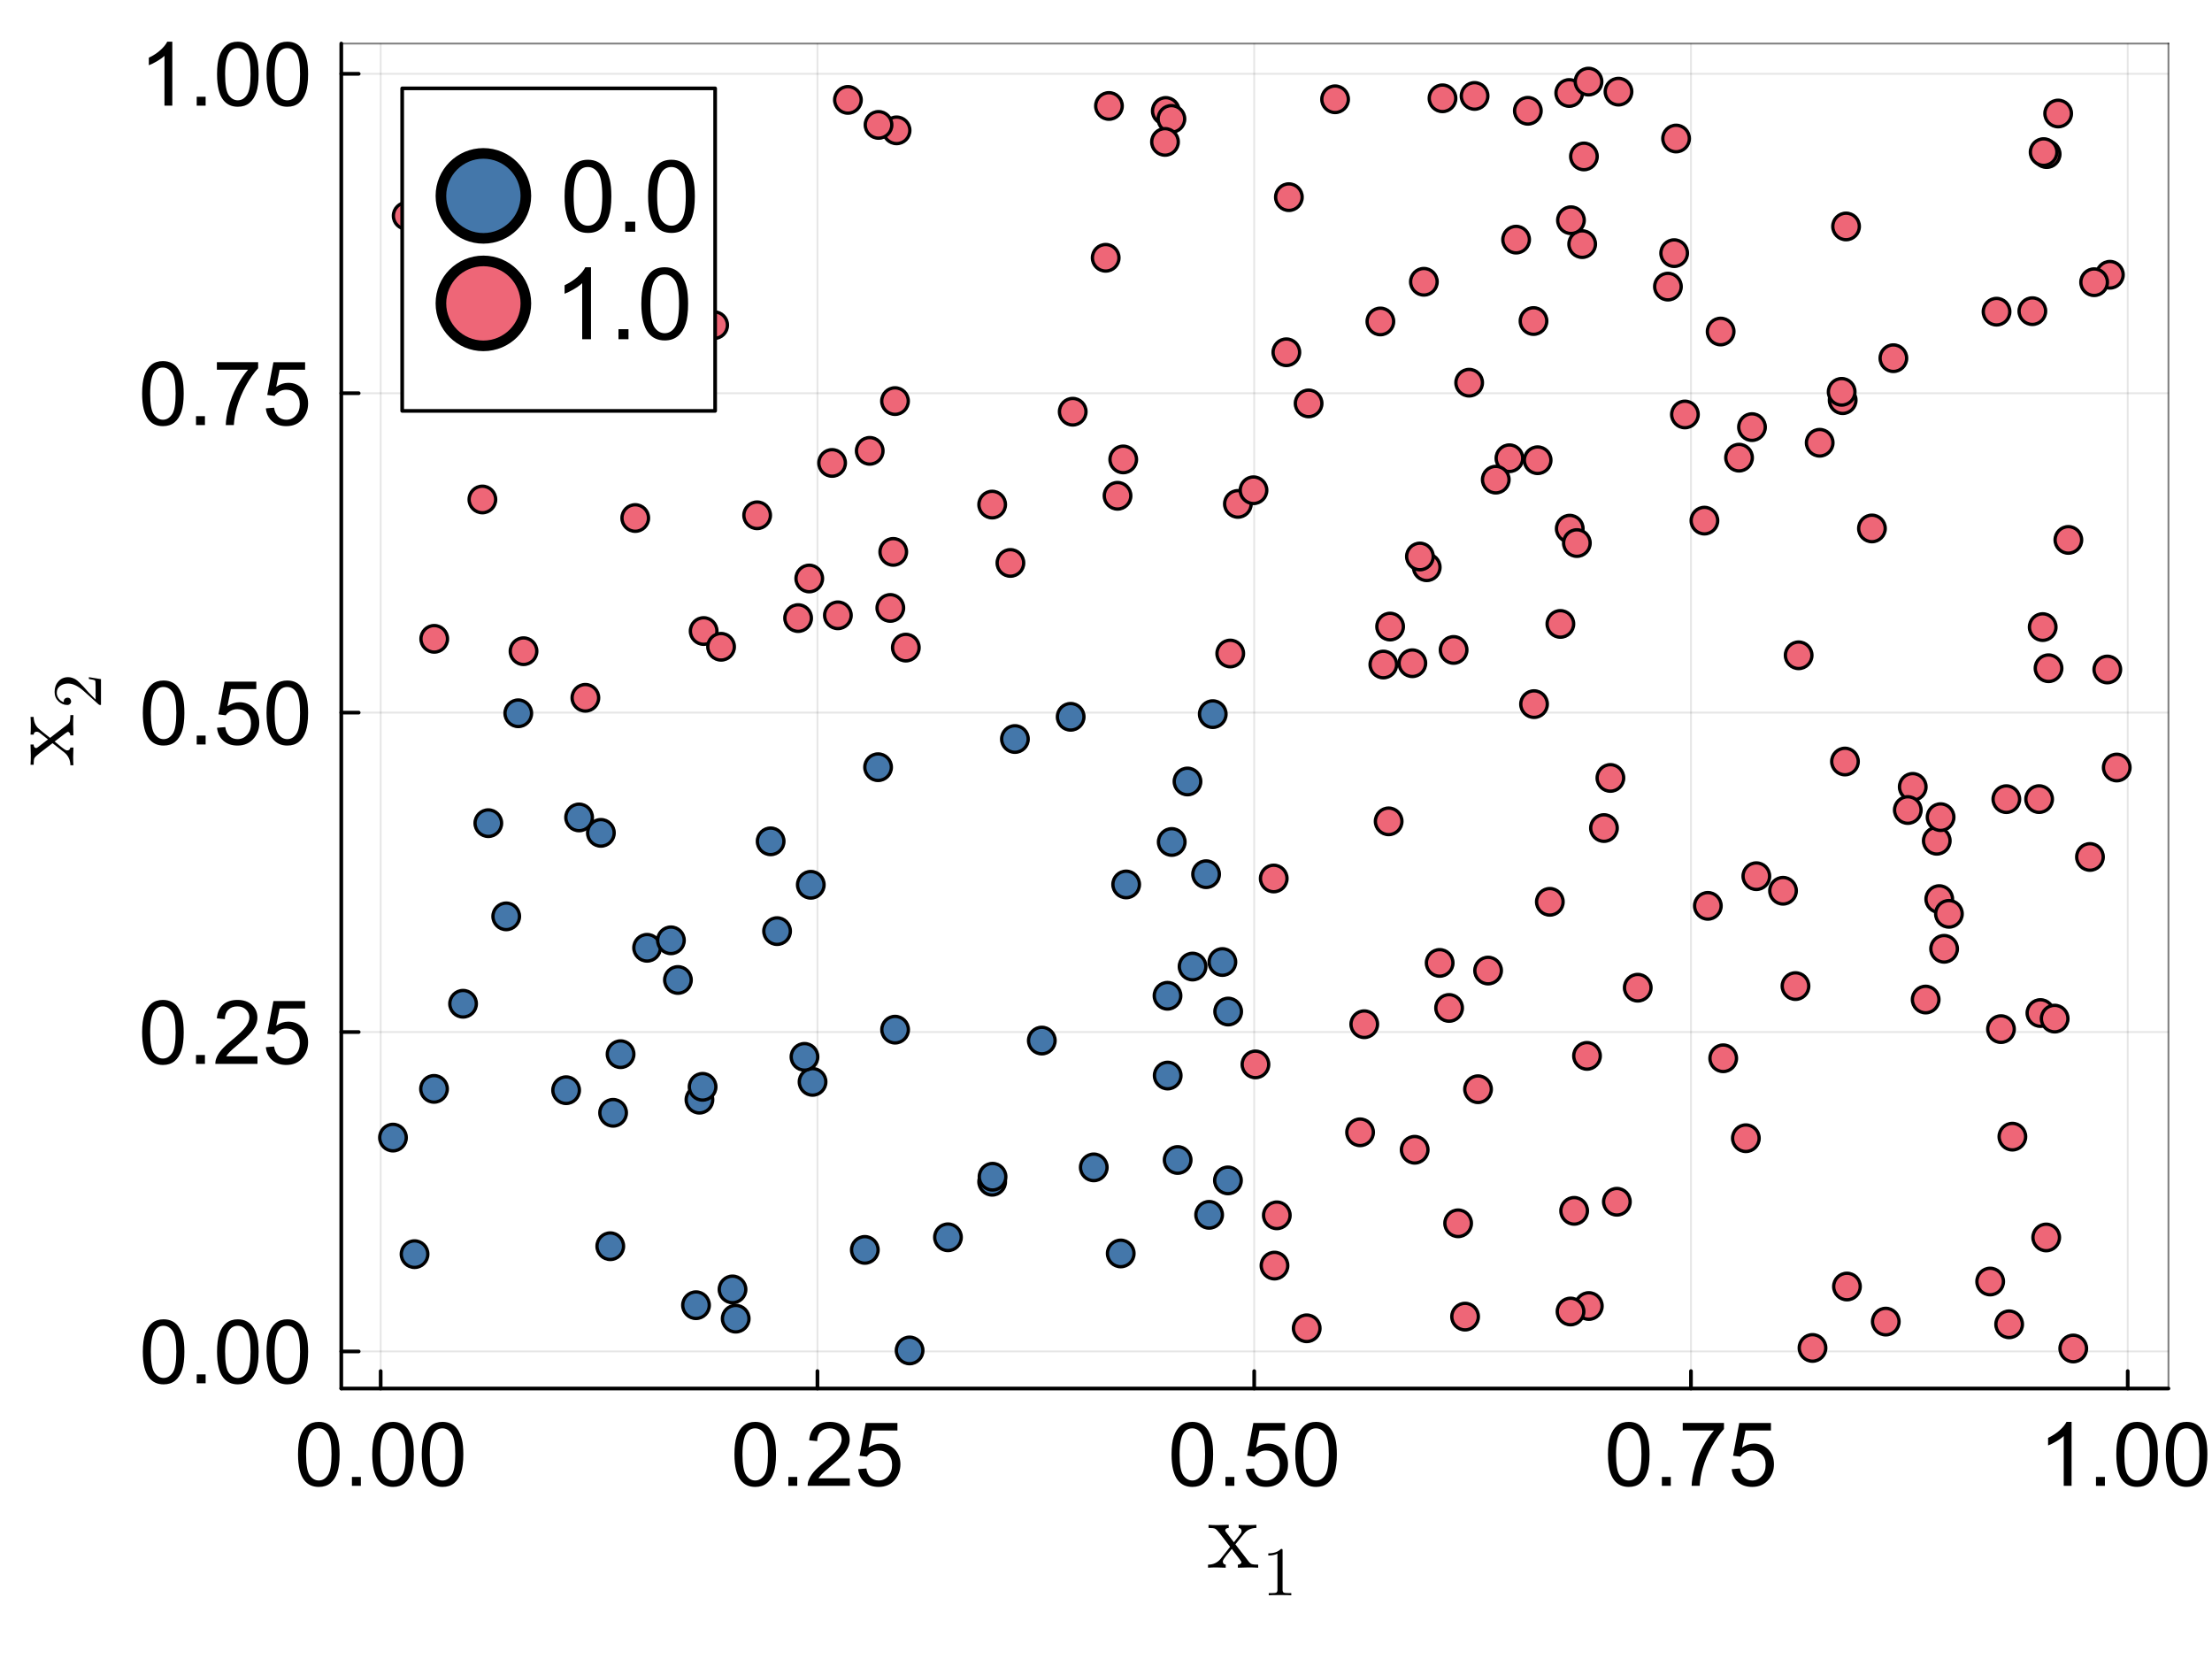 <?xml version="1.0" encoding="utf-8"?>
<svg xmlns="http://www.w3.org/2000/svg" xmlns:xlink="http://www.w3.org/1999/xlink" width="600" height="450" viewBox="0 0 2400 1800">
<rect x="0" y="0" width="2400" height="1800" fill="#333333" stroke="none"/>
<defs>
  <clipPath id="clip090">
    <rect x="0" y="0" width="2400" height="1800"/>
  </clipPath>
</defs>
<path clip-path="url(#clip090)" d="M0 1800 L2400 1800 L2400 0 L0 0  Z" fill="#ffffff" fill-rule="evenodd" fill-opacity="1"/>
<defs>
  <clipPath id="clip091">
    <rect x="480" y="0" width="1681" height="1681"/>
  </clipPath>
</defs>
<path clip-path="url(#clip090)" d="M370.281 1506.52 L2352.76 1506.52 L2352.76 47.244 L370.281 47.244  Z" fill="#ffffff" fill-rule="evenodd" fill-opacity="1"/>
<defs>
  <clipPath id="clip092">
    <rect x="370" y="47" width="1983" height="1460"/>
  </clipPath>
</defs>
<polyline clip-path="url(#clip092)" style="stroke:#000000; stroke-linecap:round; stroke-linejoin:round; stroke-width:2; stroke-opacity:0.1; fill:none" points="413.027,1506.52 413.027,47.244 "/>
<polyline clip-path="url(#clip092)" style="stroke:#000000; stroke-linecap:round; stroke-linejoin:round; stroke-width:2; stroke-opacity:0.1; fill:none" points="886.912,1506.52 886.912,47.244 "/>
<polyline clip-path="url(#clip092)" style="stroke:#000000; stroke-linecap:round; stroke-linejoin:round; stroke-width:2; stroke-opacity:0.1; fill:none" points="1360.8,1506.52 1360.8,47.244 "/>
<polyline clip-path="url(#clip092)" style="stroke:#000000; stroke-linecap:round; stroke-linejoin:round; stroke-width:2; stroke-opacity:0.1; fill:none" points="1834.68,1506.52 1834.68,47.244 "/>
<polyline clip-path="url(#clip092)" style="stroke:#000000; stroke-linecap:round; stroke-linejoin:round; stroke-width:2; stroke-opacity:0.1; fill:none" points="2308.57,1506.52 2308.57,47.244 "/>
<polyline clip-path="url(#clip092)" style="stroke:#000000; stroke-linecap:round; stroke-linejoin:round; stroke-width:2; stroke-opacity:0.1; fill:none" points="370.281,1466.29 2352.76,1466.29 "/>
<polyline clip-path="url(#clip092)" style="stroke:#000000; stroke-linecap:round; stroke-linejoin:round; stroke-width:2; stroke-opacity:0.1; fill:none" points="370.281,1119.74 2352.76,1119.74 "/>
<polyline clip-path="url(#clip092)" style="stroke:#000000; stroke-linecap:round; stroke-linejoin:round; stroke-width:2; stroke-opacity:0.1; fill:none" points="370.281,773.188 2352.76,773.188 "/>
<polyline clip-path="url(#clip092)" style="stroke:#000000; stroke-linecap:round; stroke-linejoin:round; stroke-width:2; stroke-opacity:0.1; fill:none" points="370.281,426.635 2352.76,426.635 "/>
<polyline clip-path="url(#clip092)" style="stroke:#000000; stroke-linecap:round; stroke-linejoin:round; stroke-width:2; stroke-opacity:0.1; fill:none" points="370.281,80.082 2352.76,80.082 "/>
<polyline clip-path="url(#clip090)" style="stroke:#000000; stroke-linecap:round; stroke-linejoin:round; stroke-width:4; stroke-opacity:1; fill:none" points="370.281,1506.52 2352.76,1506.52 "/>
<polyline clip-path="url(#clip090)" style="stroke:#000000; stroke-linecap:round; stroke-linejoin:round; stroke-width:2; stroke-opacity:0.5; fill:none" points="370.281,47.244 2352.76,47.244 "/>
<polyline clip-path="url(#clip090)" style="stroke:#000000; stroke-linecap:round; stroke-linejoin:round; stroke-width:4; stroke-opacity:1; fill:none" points="413.027,1506.52 413.027,1487.63 "/>
<polyline clip-path="url(#clip090)" style="stroke:#000000; stroke-linecap:round; stroke-linejoin:round; stroke-width:4; stroke-opacity:1; fill:none" points="886.912,1506.52 886.912,1487.63 "/>
<polyline clip-path="url(#clip090)" style="stroke:#000000; stroke-linecap:round; stroke-linejoin:round; stroke-width:4; stroke-opacity:1; fill:none" points="1360.8,1506.52 1360.8,1487.63 "/>
<polyline clip-path="url(#clip090)" style="stroke:#000000; stroke-linecap:round; stroke-linejoin:round; stroke-width:4; stroke-opacity:1; fill:none" points="1834.68,1506.52 1834.68,1487.63 "/>
<polyline clip-path="url(#clip090)" style="stroke:#000000; stroke-linecap:round; stroke-linejoin:round; stroke-width:4; stroke-opacity:1; fill:none" points="2308.57,1506.52 2308.57,1487.63 "/>
<path clip-path="url(#clip090)" d="M323.374 1578.04 Q323.374 1565.78 325.873 1558.33 Q328.419 1550.83 333.369 1546.78 Q338.367 1542.72 345.911 1542.72 Q351.474 1542.72 355.671 1544.98 Q359.867 1547.2 362.602 1551.44 Q365.336 1555.64 366.892 1561.72 Q368.448 1567.76 368.448 1578.04 Q368.448 1590.2 365.949 1597.7 Q363.45 1605.15 358.452 1609.25 Q353.502 1613.3 345.911 1613.3 Q335.915 1613.3 330.21 1606.14 Q323.374 1597.51 323.374 1578.04 M332.096 1578.04 Q332.096 1595.06 336.057 1600.71 Q340.064 1606.32 345.911 1606.32 Q351.757 1606.32 355.718 1600.67 Q359.725 1595.01 359.725 1578.04 Q359.725 1560.97 355.718 1555.36 Q351.757 1549.75 345.817 1549.75 Q339.97 1549.75 336.481 1554.7 Q332.096 1561.01 332.096 1578.04 Z" fill="#000000" fill-rule="nonzero" fill-opacity="1" /><path clip-path="url(#clip090)" d="M381.838 1612.12 L381.838 1602.46 L391.504 1602.46 L391.504 1612.12 L381.838 1612.12 Z" fill="#000000" fill-rule="nonzero" fill-opacity="1" /><path clip-path="url(#clip090)" d="M403.904 1578.04 Q403.904 1565.78 406.403 1558.33 Q408.949 1550.83 413.899 1546.78 Q418.897 1542.72 426.441 1542.72 Q432.004 1542.72 436.201 1544.98 Q440.397 1547.2 443.132 1551.44 Q445.866 1555.64 447.422 1561.72 Q448.978 1567.76 448.978 1578.04 Q448.978 1590.2 446.479 1597.7 Q443.98 1605.15 438.982 1609.25 Q434.032 1613.3 426.441 1613.3 Q416.445 1613.3 410.74 1606.14 Q403.904 1597.51 403.904 1578.04 M412.626 1578.04 Q412.626 1595.06 416.587 1600.71 Q420.594 1606.32 426.441 1606.32 Q432.287 1606.32 436.248 1600.67 Q440.255 1595.01 440.255 1578.04 Q440.255 1560.97 436.248 1555.36 Q432.287 1549.75 426.347 1549.75 Q420.5 1549.75 417.011 1554.7 Q412.626 1561.01 412.626 1578.04 Z" fill="#000000" fill-rule="nonzero" fill-opacity="1" /><path clip-path="url(#clip090)" d="M457.606 1578.04 Q457.606 1565.78 460.105 1558.33 Q462.651 1550.83 467.602 1546.78 Q472.599 1542.72 480.143 1542.72 Q485.707 1542.72 489.903 1544.98 Q494.099 1547.2 496.834 1551.44 Q499.569 1555.64 501.124 1561.72 Q502.68 1567.76 502.68 1578.04 Q502.68 1590.2 500.181 1597.7 Q497.683 1605.15 492.685 1609.25 Q487.734 1613.3 480.143 1613.3 Q470.148 1613.3 464.443 1606.14 Q457.606 1597.51 457.606 1578.04 M466.329 1578.04 Q466.329 1595.06 470.289 1600.71 Q474.297 1606.32 480.143 1606.32 Q485.99 1606.32 489.95 1600.67 Q493.958 1595.01 493.958 1578.04 Q493.958 1560.97 489.95 1555.36 Q485.99 1549.75 480.049 1549.75 Q474.203 1549.75 470.714 1554.7 Q466.329 1561.01 466.329 1578.04 Z" fill="#000000" fill-rule="nonzero" fill-opacity="1" /><path clip-path="url(#clip090)" d="M796.882 1578.04 Q796.882 1565.78 799.381 1558.33 Q801.927 1550.83 806.878 1546.78 Q811.875 1542.72 819.419 1542.72 Q824.983 1542.72 829.179 1544.98 Q833.375 1547.2 836.11 1551.44 Q838.844 1555.64 840.4 1561.72 Q841.956 1567.76 841.956 1578.04 Q841.956 1590.2 839.457 1597.7 Q836.958 1605.15 831.961 1609.25 Q827.01 1613.3 819.419 1613.3 Q809.424 1613.3 803.719 1606.14 Q796.882 1597.51 796.882 1578.04 M805.605 1578.04 Q805.605 1595.06 809.565 1600.71 Q813.573 1606.32 819.419 1606.32 Q825.266 1606.32 829.226 1600.67 Q833.234 1595.01 833.234 1578.04 Q833.234 1560.97 829.226 1555.36 Q825.266 1549.75 819.325 1549.75 Q813.478 1549.75 809.989 1554.7 Q805.605 1561.01 805.605 1578.04 Z" fill="#000000" fill-rule="nonzero" fill-opacity="1" /><path clip-path="url(#clip090)" d="M855.346 1612.12 L855.346 1602.46 L865.012 1602.46 L865.012 1612.12 L855.346 1612.12 Z" fill="#000000" fill-rule="nonzero" fill-opacity="1" /><path clip-path="url(#clip090)" d="M922.015 1603.97 L922.015 1612.12 L876.328 1612.12 Q876.233 1609.06 877.318 1606.23 Q879.062 1601.56 882.881 1597.04 Q886.747 1592.51 894.008 1586.57 Q905.277 1577.33 909.237 1571.95 Q913.198 1566.53 913.198 1561.72 Q913.198 1556.68 909.567 1553.24 Q905.984 1549.75 900.185 1549.75 Q894.056 1549.75 890.378 1553.42 Q886.7 1557.1 886.653 1563.61 L877.931 1562.71 Q878.826 1552.95 884.673 1547.86 Q890.519 1542.72 900.373 1542.72 Q910.322 1542.72 916.121 1548.24 Q921.92 1553.75 921.92 1561.91 Q921.92 1566.06 920.223 1570.07 Q918.526 1574.07 914.565 1578.51 Q910.652 1582.94 901.505 1590.67 Q893.867 1597.08 891.698 1599.39 Q889.529 1601.66 888.115 1603.97 L922.015 1603.97 Z" fill="#000000" fill-rule="nonzero" fill-opacity="1" /><path clip-path="url(#clip090)" d="M931.114 1594.02 L940.025 1593.26 Q941.016 1599.77 944.599 1603.07 Q948.229 1606.32 953.321 1606.32 Q959.451 1606.32 963.694 1601.7 Q967.938 1597.08 967.938 1589.45 Q967.938 1582.18 963.836 1577.99 Q959.781 1573.79 953.18 1573.79 Q949.078 1573.79 945.778 1575.68 Q942.477 1577.52 940.591 1580.49 L932.623 1579.45 L939.318 1543.95 L973.69 1543.95 L973.69 1552.06 L946.108 1552.06 L942.383 1570.63 Q948.607 1566.3 955.443 1566.3 Q964.496 1566.3 970.719 1572.57 Q976.943 1578.84 976.943 1588.69 Q976.943 1598.07 971.474 1604.91 Q964.826 1613.3 953.321 1613.3 Q943.892 1613.3 937.904 1608.02 Q931.963 1602.74 931.114 1594.02 Z" fill="#000000" fill-rule="nonzero" fill-opacity="1" /><path clip-path="url(#clip090)" d="M1271.14 1578.04 Q1271.14 1565.78 1273.64 1558.33 Q1276.19 1550.83 1281.14 1546.78 Q1286.14 1542.72 1293.68 1542.72 Q1299.25 1542.72 1303.44 1544.98 Q1307.64 1547.2 1310.37 1551.44 Q1313.11 1555.64 1314.66 1561.72 Q1316.22 1567.76 1316.22 1578.04 Q1316.22 1590.2 1313.72 1597.7 Q1311.22 1605.15 1306.22 1609.25 Q1301.27 1613.3 1293.68 1613.3 Q1283.69 1613.3 1277.98 1606.14 Q1271.14 1597.51 1271.14 1578.04 M1279.87 1578.04 Q1279.87 1595.06 1283.83 1600.71 Q1287.84 1606.32 1293.68 1606.32 Q1299.53 1606.32 1303.49 1600.67 Q1307.5 1595.01 1307.5 1578.04 Q1307.5 1560.97 1303.49 1555.36 Q1299.53 1549.75 1293.59 1549.75 Q1287.74 1549.75 1284.25 1554.7 Q1279.87 1561.01 1279.87 1578.04 Z" fill="#000000" fill-rule="nonzero" fill-opacity="1" /><path clip-path="url(#clip090)" d="M1329.61 1612.12 L1329.61 1602.46 L1339.27 1602.46 L1339.27 1612.12 L1329.61 1612.12 Z" fill="#000000" fill-rule="nonzero" fill-opacity="1" /><path clip-path="url(#clip090)" d="M1351.67 1594.02 L1360.59 1593.26 Q1361.58 1599.77 1365.16 1603.07 Q1368.79 1606.32 1373.88 1606.32 Q1380.01 1606.32 1384.25 1601.7 Q1388.5 1597.08 1388.5 1589.45 Q1388.5 1582.18 1384.4 1577.99 Q1380.34 1573.79 1373.74 1573.79 Q1369.64 1573.79 1366.34 1575.68 Q1363.04 1577.52 1361.15 1580.49 L1353.18 1579.45 L1359.88 1543.95 L1394.25 1543.95 L1394.25 1552.06 L1366.67 1552.06 L1362.94 1570.63 Q1369.17 1566.3 1376 1566.3 Q1385.06 1566.3 1391.28 1572.57 Q1397.5 1578.84 1397.5 1588.69 Q1397.5 1598.07 1392.03 1604.91 Q1385.39 1613.3 1373.88 1613.3 Q1364.45 1613.3 1358.46 1608.02 Q1352.52 1602.74 1351.67 1594.02 Z" fill="#000000" fill-rule="nonzero" fill-opacity="1" /><path clip-path="url(#clip090)" d="M1405.38 1578.04 Q1405.38 1565.78 1407.88 1558.33 Q1410.42 1550.83 1415.37 1546.78 Q1420.37 1542.72 1427.91 1542.72 Q1433.48 1542.72 1437.67 1544.98 Q1441.87 1547.2 1444.6 1551.44 Q1447.34 1555.64 1448.9 1561.72 Q1450.45 1567.76 1450.45 1578.04 Q1450.45 1590.2 1447.95 1597.7 Q1445.45 1605.15 1440.46 1609.25 Q1435.5 1613.3 1427.91 1613.3 Q1417.92 1613.3 1412.21 1606.14 Q1405.38 1597.51 1405.38 1578.04 M1414.1 1578.04 Q1414.1 1595.06 1418.06 1600.71 Q1422.07 1606.32 1427.91 1606.32 Q1433.76 1606.32 1437.72 1600.67 Q1441.73 1595.01 1441.73 1578.04 Q1441.73 1560.97 1437.72 1555.36 Q1433.76 1549.75 1427.82 1549.75 Q1421.97 1549.75 1418.48 1554.7 Q1414.1 1561.01 1414.1 1578.04 Z" fill="#000000" fill-rule="nonzero" fill-opacity="1" /><path clip-path="url(#clip090)" d="M1744.65 1578.04 Q1744.65 1565.78 1747.15 1558.33 Q1749.7 1550.83 1754.65 1546.78 Q1759.65 1542.72 1767.19 1542.72 Q1772.75 1542.72 1776.95 1544.98 Q1781.15 1547.2 1783.88 1551.44 Q1786.62 1555.64 1788.17 1561.72 Q1789.73 1567.76 1789.73 1578.04 Q1789.73 1590.2 1787.23 1597.7 Q1784.73 1605.15 1779.73 1609.25 Q1774.78 1613.3 1767.19 1613.3 Q1757.19 1613.3 1751.49 1606.14 Q1744.65 1597.51 1744.65 1578.04 M1753.38 1578.04 Q1753.38 1595.06 1757.34 1600.71 Q1761.34 1606.32 1767.19 1606.32 Q1773.04 1606.32 1777 1600.67 Q1781 1595.01 1781 1578.04 Q1781 1560.97 1777 1555.36 Q1773.04 1549.75 1767.1 1549.75 Q1761.25 1549.75 1757.76 1554.7 Q1753.38 1561.01 1753.38 1578.04 Z" fill="#000000" fill-rule="nonzero" fill-opacity="1" /><path clip-path="url(#clip090)" d="M1803.12 1612.12 L1803.12 1602.46 L1812.78 1602.46 L1812.78 1612.12 L1803.12 1612.12 Z" fill="#000000" fill-rule="nonzero" fill-opacity="1" /><path clip-path="url(#clip090)" d="M1825.75 1552.06 L1825.75 1543.9 L1870.49 1543.9 L1870.49 1550.5 Q1863.89 1557.53 1857.39 1569.17 Q1850.93 1580.82 1847.39 1593.12 Q1844.84 1601.8 1844.14 1612.12 L1835.41 1612.12 Q1835.56 1603.97 1838.62 1592.42 Q1841.68 1580.86 1847.39 1570.16 Q1853.14 1559.41 1859.6 1552.06 L1825.75 1552.06 Z" fill="#000000" fill-rule="nonzero" fill-opacity="1" /><path clip-path="url(#clip090)" d="M1878.89 1594.02 L1887.8 1593.26 Q1888.79 1599.77 1892.37 1603.07 Q1896 1606.32 1901.09 1606.32 Q1907.22 1606.32 1911.46 1601.7 Q1915.71 1597.08 1915.71 1589.45 Q1915.71 1582.18 1911.61 1577.99 Q1907.55 1573.79 1900.95 1573.79 Q1896.85 1573.79 1893.55 1575.68 Q1890.25 1577.52 1888.36 1580.49 L1880.39 1579.45 L1887.09 1543.95 L1921.46 1543.95 L1921.46 1552.06 L1893.88 1552.06 L1890.15 1570.63 Q1896.38 1566.3 1903.21 1566.3 Q1912.27 1566.3 1918.49 1572.57 Q1924.71 1578.84 1924.71 1588.69 Q1924.71 1598.07 1919.24 1604.91 Q1912.6 1613.3 1901.09 1613.3 Q1891.66 1613.3 1885.67 1608.02 Q1879.73 1602.74 1878.89 1594.02 Z" fill="#000000" fill-rule="nonzero" fill-opacity="1" /><path clip-path="url(#clip090)" d="M2247.63 1612.12 L2239.14 1612.12 L2239.14 1558.04 Q2236.08 1560.97 2231.08 1563.89 Q2226.13 1566.81 2222.17 1568.28 L2222.17 1560.07 Q2229.29 1556.72 2234.62 1551.96 Q2239.94 1547.2 2242.16 1542.72 L2247.63 1542.72 L2247.63 1612.12 Z" fill="#000000" fill-rule="nonzero" fill-opacity="1" /><path clip-path="url(#clip090)" d="M2274.13 1612.12 L2274.13 1602.46 L2283.79 1602.46 L2283.79 1612.12 L2274.13 1612.12 Z" fill="#000000" fill-rule="nonzero" fill-opacity="1" /><path clip-path="url(#clip090)" d="M2296.19 1578.04 Q2296.19 1565.78 2298.69 1558.33 Q2301.24 1550.83 2306.19 1546.78 Q2311.19 1542.72 2318.73 1542.72 Q2324.29 1542.72 2328.49 1544.98 Q2332.69 1547.2 2335.42 1551.44 Q2338.15 1555.64 2339.71 1561.72 Q2341.27 1567.76 2341.27 1578.04 Q2341.27 1590.2 2338.77 1597.7 Q2336.27 1605.15 2331.27 1609.25 Q2326.32 1613.3 2318.73 1613.3 Q2308.73 1613.3 2303.03 1606.14 Q2296.19 1597.51 2296.19 1578.04 M2304.91 1578.04 Q2304.91 1595.06 2308.88 1600.71 Q2312.88 1606.32 2318.73 1606.32 Q2324.58 1606.32 2328.54 1600.67 Q2332.54 1595.01 2332.54 1578.04 Q2332.54 1560.97 2328.54 1555.36 Q2324.58 1549.75 2318.63 1549.75 Q2312.79 1549.75 2309.3 1554.7 Q2304.91 1561.01 2304.91 1578.04 Z" fill="#000000" fill-rule="nonzero" fill-opacity="1" /><path clip-path="url(#clip090)" d="M2349.89 1578.04 Q2349.89 1565.78 2352.39 1558.33 Q2354.94 1550.83 2359.89 1546.78 Q2364.89 1542.72 2372.43 1542.72 Q2378 1542.72 2382.19 1544.98 Q2386.39 1547.2 2389.12 1551.44 Q2391.86 1555.64 2393.41 1561.72 Q2394.97 1567.76 2394.97 1578.04 Q2394.97 1590.2 2392.47 1597.7 Q2389.97 1605.15 2384.97 1609.25 Q2380.02 1613.3 2372.43 1613.3 Q2362.44 1613.3 2356.73 1606.14 Q2349.89 1597.51 2349.89 1578.04 M2358.62 1578.04 Q2358.62 1595.06 2362.58 1600.71 Q2366.59 1606.32 2372.43 1606.32 Q2378.28 1606.32 2382.24 1600.67 Q2386.25 1595.01 2386.25 1578.04 Q2386.25 1560.97 2382.24 1555.36 Q2378.28 1549.75 2372.34 1549.75 Q2366.49 1549.75 2363 1554.7 Q2358.62 1561.01 2358.62 1578.04 Z" fill="#000000" fill-rule="nonzero" fill-opacity="1" /><path clip-path="url(#clip090)" d="M1310.72 1700.96 L1310.72 1697.64 Q1319.15 1697.64 1324.53 1691.15 Q1324.53 1691.15 1334.65 1678.3 L1323.95 1664.38 Q1320.15 1659.53 1318.47 1658.69 Q1316.83 1657.8 1311.25 1657.8 L1311.25 1654.42 Q1315.67 1654.74 1321.47 1654.74 Q1324.69 1654.74 1333.17 1654.42 L1333.17 1657.8 Q1329.38 1658.01 1329.38 1660.48 Q1329.38 1661.33 1330.32 1662.43 L1338.76 1673.34 L1345.45 1664.91 Q1347.08 1662.96 1347.08 1661.12 Q1347.08 1658.11 1343.92 1657.8 L1343.92 1654.42 Q1348.14 1654.74 1354.3 1654.74 Q1358.94 1654.74 1363.16 1654.42 L1363.16 1657.8 Q1354.94 1658.01 1350.3 1663.38 Q1348.24 1665.65 1340.39 1675.61 L1354.83 1694.26 Q1356.57 1696.53 1358.52 1697.11 Q1360.47 1697.64 1365.11 1697.64 L1365.11 1700.96 Q1360.26 1700.64 1354.73 1700.64 Q1352.78 1700.64 1343.08 1700.96 L1343.08 1697.64 Q1345.03 1697.53 1345.98 1696.69 Q1346.98 1695.79 1346.98 1694.9 Q1346.98 1694.48 1344.71 1691.37 L1336.49 1680.56 Q1328.27 1690.26 1327.22 1692.53 Q1326.79 1693.47 1326.79 1694.26 Q1326.79 1697.16 1329.9 1697.64 L1329.9 1700.96 Q1322.16 1700.64 1319.68 1700.64 Q1314.94 1700.64 1310.72 1700.96 Z" fill="#000000" fill-rule="nonzero" fill-opacity="1" /><path clip-path="url(#clip090)" d="M1376.1 1687.73 L1376.1 1685.37 Q1385.17 1685.37 1389.86 1680.54 Q1391.15 1680.54 1391.37 1680.83 Q1391.59 1681.13 1391.59 1682.49 L1391.59 1724.88 Q1391.59 1727.13 1392.7 1727.83 Q1393.81 1728.53 1398.64 1728.53 L1401.04 1728.53 L1401.04 1730.86 Q1398.38 1730.63 1388.79 1730.63 Q1379.2 1730.63 1376.58 1730.86 L1376.58 1728.53 L1378.98 1728.53 Q1383.74 1728.53 1384.88 1727.87 Q1386.02 1727.17 1386.02 1724.88 L1386.02 1685.74 Q1382.08 1687.73 1376.1 1687.73 Z" fill="#000000" fill-rule="nonzero" fill-opacity="1" /><polyline clip-path="url(#clip090)" style="stroke:#000000; stroke-linecap:round; stroke-linejoin:round; stroke-width:4; stroke-opacity:1; fill:none" points="370.281,1506.52 370.281,47.244 "/>
<polyline clip-path="url(#clip090)" style="stroke:#000000; stroke-linecap:round; stroke-linejoin:round; stroke-width:2; stroke-opacity:0.5; fill:none" points="2352.76,1506.52 2352.76,47.244 "/>
<polyline clip-path="url(#clip090)" style="stroke:#000000; stroke-linecap:round; stroke-linejoin:round; stroke-width:4; stroke-opacity:1; fill:none" points="370.281,1466.29 389.179,1466.29 "/>
<polyline clip-path="url(#clip090)" style="stroke:#000000; stroke-linecap:round; stroke-linejoin:round; stroke-width:4; stroke-opacity:1; fill:none" points="370.281,1119.74 389.179,1119.74 "/>
<polyline clip-path="url(#clip090)" style="stroke:#000000; stroke-linecap:round; stroke-linejoin:round; stroke-width:4; stroke-opacity:1; fill:none" points="370.281,773.188 389.179,773.188 "/>
<polyline clip-path="url(#clip090)" style="stroke:#000000; stroke-linecap:round; stroke-linejoin:round; stroke-width:4; stroke-opacity:1; fill:none" points="370.281,426.635 389.179,426.635 "/>
<polyline clip-path="url(#clip090)" style="stroke:#000000; stroke-linecap:round; stroke-linejoin:round; stroke-width:4; stroke-opacity:1; fill:none" points="370.281,80.082 389.179,80.082 "/>
<path clip-path="url(#clip090)" d="M154.975 1466.77 Q154.975 1454.51 157.473 1447.06 Q160.019 1439.56 164.97 1435.51 Q169.968 1431.45 177.512 1431.45 Q183.075 1431.45 187.271 1433.71 Q191.468 1435.93 194.202 1440.17 Q196.937 1444.37 198.493 1450.45 Q200.049 1456.49 200.049 1466.77 Q200.049 1478.93 197.55 1486.43 Q195.051 1493.88 190.053 1497.98 Q185.103 1502.03 177.512 1502.03 Q167.516 1502.03 161.811 1494.87 Q154.975 1486.24 154.975 1466.77 M163.697 1466.77 Q163.697 1483.79 167.658 1489.44 Q171.665 1495.05 177.512 1495.05 Q183.358 1495.05 187.319 1489.4 Q191.326 1483.74 191.326 1466.77 Q191.326 1449.7 187.319 1444.09 Q183.358 1438.48 177.417 1438.48 Q171.571 1438.48 168.082 1443.43 Q163.697 1449.74 163.697 1466.77 Z" fill="#000000" fill-rule="nonzero" fill-opacity="1" /><path clip-path="url(#clip090)" d="M213.439 1500.85 L213.439 1491.19 L223.104 1491.19 L223.104 1500.85 L213.439 1500.85 Z" fill="#000000" fill-rule="nonzero" fill-opacity="1" /><path clip-path="url(#clip090)" d="M235.505 1466.77 Q235.505 1454.51 238.003 1447.06 Q240.549 1439.56 245.5 1435.51 Q250.498 1431.45 258.042 1431.45 Q263.605 1431.45 267.801 1433.71 Q271.998 1435.93 274.732 1440.17 Q277.467 1444.37 279.023 1450.45 Q280.579 1456.49 280.579 1466.77 Q280.579 1478.93 278.08 1486.43 Q275.581 1493.88 270.583 1497.98 Q265.633 1502.03 258.042 1502.03 Q248.046 1502.03 242.341 1494.87 Q235.505 1486.24 235.505 1466.77 M244.227 1466.77 Q244.227 1483.79 248.188 1489.44 Q252.195 1495.05 258.042 1495.05 Q263.888 1495.05 267.849 1489.4 Q271.856 1483.74 271.856 1466.77 Q271.856 1449.7 267.849 1444.09 Q263.888 1438.48 257.947 1438.48 Q252.101 1438.48 248.612 1443.43 Q244.227 1449.74 244.227 1466.77 Z" fill="#000000" fill-rule="nonzero" fill-opacity="1" /><path clip-path="url(#clip090)" d="M289.207 1466.77 Q289.207 1454.51 291.706 1447.06 Q294.252 1439.56 299.202 1435.51 Q304.2 1431.45 311.744 1431.45 Q317.308 1431.45 321.504 1433.71 Q325.7 1435.93 328.435 1440.17 Q331.169 1444.37 332.725 1450.45 Q334.281 1456.49 334.281 1466.77 Q334.281 1478.93 331.782 1486.43 Q329.283 1493.88 324.286 1497.98 Q319.335 1502.03 311.744 1502.03 Q301.748 1502.03 296.043 1494.87 Q289.207 1486.24 289.207 1466.77 M297.929 1466.77 Q297.929 1483.79 301.89 1489.44 Q305.898 1495.05 311.744 1495.05 Q317.59 1495.05 321.551 1489.4 Q325.559 1483.74 325.559 1466.77 Q325.559 1449.7 321.551 1444.09 Q317.59 1438.48 311.65 1438.48 Q305.803 1438.48 302.314 1443.43 Q297.929 1449.74 297.929 1466.77 Z" fill="#000000" fill-rule="nonzero" fill-opacity="1" /><path clip-path="url(#clip090)" d="M154.22 1120.21 Q154.22 1107.95 156.719 1100.5 Q159.265 1093.01 164.216 1088.95 Q169.213 1084.9 176.757 1084.9 Q182.321 1084.9 186.517 1087.16 Q190.713 1089.38 193.448 1093.62 Q196.183 1097.82 197.738 1103.9 Q199.294 1109.93 199.294 1120.21 Q199.294 1132.38 196.795 1139.87 Q194.297 1147.32 189.299 1151.42 Q184.348 1155.48 176.757 1155.48 Q166.762 1155.48 161.057 1148.31 Q154.22 1139.68 154.22 1120.21 M162.943 1120.21 Q162.943 1137.23 166.903 1142.89 Q170.911 1148.5 176.757 1148.5 Q182.604 1148.5 186.564 1142.84 Q190.572 1137.19 190.572 1120.21 Q190.572 1103.14 186.564 1097.53 Q182.604 1091.92 176.663 1091.92 Q170.817 1091.92 167.327 1096.87 Q162.943 1103.19 162.943 1120.21 Z" fill="#000000" fill-rule="nonzero" fill-opacity="1" /><path clip-path="url(#clip090)" d="M212.685 1154.3 L212.685 1144.64 L222.35 1144.64 L222.35 1154.3 L212.685 1154.3 Z" fill="#000000" fill-rule="nonzero" fill-opacity="1" /><path clip-path="url(#clip090)" d="M279.353 1146.14 L279.353 1154.3 L233.666 1154.3 Q233.571 1151.24 234.656 1148.41 Q236.4 1143.74 240.219 1139.21 Q244.086 1134.69 251.346 1128.75 Q262.615 1119.51 266.576 1114.13 Q270.536 1108.71 270.536 1103.9 Q270.536 1098.85 266.906 1095.41 Q263.322 1091.92 257.523 1091.92 Q251.394 1091.92 247.716 1095.6 Q244.038 1099.28 243.991 1105.78 L235.269 1104.89 Q236.165 1095.13 242.011 1090.04 Q247.857 1084.9 257.712 1084.9 Q267.66 1084.9 273.459 1090.41 Q279.259 1095.93 279.259 1104.09 Q279.259 1108.24 277.561 1112.24 Q275.864 1116.25 271.903 1120.68 Q267.99 1125.12 258.843 1132.85 Q251.205 1139.26 249.036 1141.57 Q246.867 1143.83 245.453 1146.14 L279.353 1146.14 Z" fill="#000000" fill-rule="nonzero" fill-opacity="1" /><path clip-path="url(#clip090)" d="M288.453 1136.2 L297.364 1135.44 Q298.354 1141.95 301.937 1145.25 Q305.567 1148.5 310.66 1148.5 Q316.789 1148.5 321.032 1143.88 Q325.276 1139.26 325.276 1131.62 Q325.276 1124.36 321.174 1120.17 Q317.119 1115.97 310.518 1115.97 Q306.416 1115.97 303.116 1117.85 Q299.815 1119.69 297.929 1122.66 L289.961 1121.63 L296.656 1086.12 L331.028 1086.12 L331.028 1094.23 L303.446 1094.23 L299.721 1112.81 Q305.945 1108.47 312.781 1108.47 Q321.834 1108.47 328.057 1114.74 Q334.281 1121.01 334.281 1130.87 Q334.281 1140.25 328.812 1147.09 Q322.164 1155.48 310.66 1155.48 Q301.23 1155.48 295.242 1150.2 Q289.301 1144.92 288.453 1136.2 Z" fill="#000000" fill-rule="nonzero" fill-opacity="1" /><path clip-path="url(#clip090)" d="M154.975 773.659 Q154.975 761.401 157.473 753.951 Q160.019 746.455 164.97 742.4 Q169.968 738.345 177.512 738.345 Q183.075 738.345 187.271 740.608 Q191.468 742.824 194.202 747.067 Q196.937 751.264 198.493 757.346 Q200.049 763.381 200.049 773.659 Q200.049 785.824 197.55 793.32 Q195.051 800.77 190.053 804.872 Q185.103 808.927 177.512 808.927 Q167.516 808.927 161.811 801.76 Q154.975 793.132 154.975 773.659 M163.697 773.659 Q163.697 790.68 167.658 796.338 Q171.665 801.949 177.512 801.949 Q183.358 801.949 187.319 796.291 Q191.326 790.633 191.326 773.659 Q191.326 756.591 187.319 750.981 Q183.358 745.37 177.417 745.37 Q171.571 745.37 168.082 750.321 Q163.697 756.639 163.697 773.659 Z" fill="#000000" fill-rule="nonzero" fill-opacity="1" /><path clip-path="url(#clip090)" d="M213.439 807.748 L213.439 798.082 L223.104 798.082 L223.104 807.748 L213.439 807.748 Z" fill="#000000" fill-rule="nonzero" fill-opacity="1" /><path clip-path="url(#clip090)" d="M235.505 789.643 L244.416 788.888 Q245.406 795.395 248.989 798.695 Q252.62 801.949 257.712 801.949 Q263.841 801.949 268.084 797.328 Q272.328 792.707 272.328 785.069 Q272.328 777.808 268.226 773.612 Q264.171 769.416 257.57 769.416 Q253.468 769.416 250.168 771.302 Q246.867 773.141 244.981 776.111 L237.013 775.074 L243.708 739.571 L278.08 739.571 L278.08 747.68 L250.498 747.68 L246.773 766.257 Q252.997 761.919 259.833 761.919 Q268.886 761.919 275.109 768.19 Q281.333 774.461 281.333 784.315 Q281.333 793.698 275.864 800.534 Q269.216 808.927 257.712 808.927 Q248.282 808.927 242.294 803.646 Q236.353 798.365 235.505 789.643 Z" fill="#000000" fill-rule="nonzero" fill-opacity="1" /><path clip-path="url(#clip090)" d="M289.207 773.659 Q289.207 761.401 291.706 753.951 Q294.252 746.455 299.202 742.4 Q304.2 738.345 311.744 738.345 Q317.308 738.345 321.504 740.608 Q325.7 742.824 328.435 747.067 Q331.169 751.264 332.725 757.346 Q334.281 763.381 334.281 773.659 Q334.281 785.824 331.782 793.32 Q329.283 800.77 324.286 804.872 Q319.335 808.927 311.744 808.927 Q301.748 808.927 296.043 801.76 Q289.207 793.132 289.207 773.659 M297.929 773.659 Q297.929 790.68 301.89 796.338 Q305.898 801.949 311.744 801.949 Q317.59 801.949 321.551 796.291 Q325.559 790.633 325.559 773.659 Q325.559 756.591 321.551 750.981 Q317.59 745.37 311.65 745.37 Q305.803 745.37 302.314 750.321 Q297.929 756.639 297.929 773.659 Z" fill="#000000" fill-rule="nonzero" fill-opacity="1" /><path clip-path="url(#clip090)" d="M154.22 427.106 Q154.22 414.848 156.719 407.398 Q159.265 399.901 164.216 395.847 Q169.213 391.792 176.757 391.792 Q182.321 391.792 186.517 394.055 Q190.713 396.271 193.448 400.514 Q196.183 404.711 197.738 410.793 Q199.294 416.828 199.294 427.106 Q199.294 439.271 196.795 446.767 Q194.297 454.217 189.299 458.319 Q184.348 462.373 176.757 462.373 Q166.762 462.373 161.057 455.207 Q154.22 446.579 154.22 427.106 M162.943 427.106 Q162.943 444.127 166.903 449.785 Q170.911 455.395 176.757 455.395 Q182.604 455.395 186.564 449.738 Q190.572 444.08 190.572 427.106 Q190.572 410.038 186.564 404.428 Q182.604 398.817 176.663 398.817 Q170.817 398.817 167.327 403.768 Q162.943 410.086 162.943 427.106 Z" fill="#000000" fill-rule="nonzero" fill-opacity="1" /><path clip-path="url(#clip090)" d="M212.685 461.195 L212.685 451.529 L222.35 451.529 L222.35 461.195 L212.685 461.195 Z" fill="#000000" fill-rule="nonzero" fill-opacity="1" /><path clip-path="url(#clip090)" d="M235.316 401.127 L235.316 392.971 L280.06 392.971 L280.06 399.571 Q273.459 406.597 266.953 418.242 Q260.493 429.888 256.957 442.194 Q254.411 450.869 253.704 461.195 L244.981 461.195 Q245.123 453.038 248.188 441.487 Q251.252 429.935 256.957 419.232 Q262.709 408.483 269.169 401.127 L235.316 401.127 Z" fill="#000000" fill-rule="nonzero" fill-opacity="1" /><path clip-path="url(#clip090)" d="M288.453 443.09 L297.364 442.335 Q298.354 448.842 301.937 452.142 Q305.567 455.395 310.66 455.395 Q316.789 455.395 321.032 450.775 Q325.276 446.154 325.276 438.516 Q325.276 431.255 321.174 427.059 Q317.119 422.863 310.518 422.863 Q306.416 422.863 303.116 424.749 Q299.815 426.588 297.929 429.558 L289.961 428.521 L296.656 393.018 L331.028 393.018 L331.028 401.127 L303.446 401.127 L299.721 419.704 Q305.945 415.366 312.781 415.366 Q321.834 415.366 328.057 421.637 Q334.281 427.908 334.281 437.762 Q334.281 447.144 328.812 453.981 Q322.164 462.373 310.66 462.373 Q301.23 462.373 295.242 457.093 Q289.301 451.812 288.453 443.09 Z" fill="#000000" fill-rule="nonzero" fill-opacity="1" /><path clip-path="url(#clip090)" d="M186.941 114.642 L178.455 114.642 L178.455 60.562 Q175.39 63.485 170.392 66.409 Q165.442 69.332 161.481 70.793 L161.481 62.59 Q168.601 59.242 173.928 54.48 Q179.256 49.718 181.472 45.239 L186.941 45.239 L186.941 114.642 Z" fill="#000000" fill-rule="nonzero" fill-opacity="1" /><path clip-path="url(#clip090)" d="M213.439 114.642 L213.439 104.976 L223.104 104.976 L223.104 114.642 L213.439 114.642 Z" fill="#000000" fill-rule="nonzero" fill-opacity="1" /><path clip-path="url(#clip090)" d="M235.505 80.553 Q235.505 68.294 238.003 60.845 Q240.549 53.348 245.5 49.294 Q250.498 45.239 258.042 45.239 Q263.605 45.239 267.801 47.502 Q271.998 49.718 274.732 53.961 Q277.467 58.158 279.023 64.24 Q280.579 70.275 280.579 80.553 Q280.579 92.718 278.08 100.214 Q275.581 107.664 270.583 111.766 Q265.633 115.82 258.042 115.82 Q248.046 115.82 242.341 108.654 Q235.505 100.026 235.505 80.553 M244.227 80.553 Q244.227 97.574 248.188 103.232 Q252.195 108.842 258.042 108.842 Q263.888 108.842 267.849 103.185 Q271.856 97.527 271.856 80.553 Q271.856 63.485 267.849 57.875 Q263.888 52.264 257.947 52.264 Q252.101 52.264 248.612 57.215 Q244.227 63.532 244.227 80.553 Z" fill="#000000" fill-rule="nonzero" fill-opacity="1" /><path clip-path="url(#clip090)" d="M289.207 80.553 Q289.207 68.294 291.706 60.845 Q294.252 53.348 299.202 49.294 Q304.2 45.239 311.744 45.239 Q317.308 45.239 321.504 47.502 Q325.7 49.718 328.435 53.961 Q331.169 58.158 332.725 64.24 Q334.281 70.275 334.281 80.553 Q334.281 92.718 331.782 100.214 Q329.283 107.664 324.286 111.766 Q319.335 115.82 311.744 115.82 Q301.748 115.82 296.043 108.654 Q289.207 100.026 289.207 80.553 M297.929 80.553 Q297.929 97.574 301.89 103.232 Q305.898 108.842 311.744 108.842 Q317.59 108.842 321.551 103.185 Q325.559 97.527 325.559 80.553 Q325.559 63.485 321.551 57.875 Q317.59 52.264 311.65 52.264 Q305.803 52.264 302.314 57.215 Q297.929 63.532 297.929 80.553 Z" fill="#000000" fill-rule="nonzero" fill-opacity="1" /><path clip-path="url(#clip090)" d="M79.662 830.274 L76.341 830.274 Q76.341 821.842 69.859 816.467 Q69.859 816.467 57 806.348 L43.087 817.046 Q38.239 820.841 37.396 822.527 Q36.5 824.161 36.5 829.747 L33.127 829.747 Q33.443 825.32 33.443 819.523 Q33.443 816.309 33.127 807.824 L36.5 807.824 Q36.711 811.618 39.188 811.618 Q40.031 811.618 41.138 810.67 L52.047 802.238 L43.614 795.545 Q41.665 793.911 39.82 793.911 Q36.816 793.911 36.5 797.073 L33.127 797.073 Q33.443 792.857 33.443 786.691 Q33.443 782.053 33.127 777.837 L36.5 777.837 Q36.711 786.059 42.086 790.696 Q44.352 792.751 54.313 800.604 L72.969 786.164 Q75.235 784.425 75.814 782.475 Q76.341 780.525 76.341 775.887 L79.662 775.887 Q79.346 780.736 79.346 786.269 Q79.346 788.219 79.662 797.916 L76.341 797.916 Q76.236 795.966 75.393 795.018 Q74.497 794.016 73.601 794.016 Q73.18 794.016 70.07 796.282 L59.267 804.504 Q68.963 812.725 71.23 813.779 Q72.178 814.201 72.969 814.201 Q75.867 814.201 76.341 811.091 L79.662 811.091 Q79.346 818.838 79.346 821.315 Q79.346 826.058 79.662 830.274 Z" fill="#000000" fill-rule="nonzero" fill-opacity="1" /><path clip-path="url(#clip090)" d="M109.56 764.895 Q108.195 764.895 107.79 764.784 Q107.384 764.637 106.757 764.046 L90.599 749.548 Q81.671 741.617 73.887 741.617 Q68.834 741.617 65.218 744.273 Q61.603 746.892 61.603 751.725 Q61.603 755.045 63.632 757.849 Q65.661 760.652 69.276 761.944 Q69.202 761.722 69.202 760.948 Q69.202 759.066 70.383 758.033 Q71.563 756.963 73.15 756.963 Q75.179 756.963 76.175 758.292 Q77.134 759.583 77.134 760.874 Q77.134 761.39 77.023 762.091 Q76.912 762.755 75.879 763.825 Q74.81 764.895 72.928 764.895 Q67.653 764.895 63.447 760.911 Q59.242 756.89 59.242 750.766 Q59.242 743.83 63.374 739.293 Q67.469 734.719 73.887 734.719 Q76.138 734.719 78.204 735.419 Q80.233 736.084 81.819 737.006 Q83.405 737.891 85.951 740.326 Q88.496 742.761 90.304 744.716 Q92.111 746.671 95.948 751.061 L103.732 759.066 L103.732 745.454 Q103.732 738.813 103.141 738.297 Q102.072 737.559 96.427 736.637 L96.427 734.719 L109.56 736.858 L109.56 764.895 Z" fill="#000000" fill-rule="nonzero" fill-opacity="1" /><circle clip-path="url(#clip092)" cx="1293.94" cy="1048.71" r="14.4" fill="#4477aa" fill-rule="evenodd" fill-opacity="1" stroke="#000000" stroke-opacity="1" stroke-width="3.6"/>
<circle clip-path="url(#clip092)" cx="1288.42" cy="847.901" r="14.4" fill="#4477aa" fill-rule="evenodd" fill-opacity="1" stroke="#000000" stroke-opacity="1" stroke-width="3.6"/>
<circle clip-path="url(#clip092)" cx="426.389" cy="1234.28" r="14.4" fill="#4477aa" fill-rule="evenodd" fill-opacity="1" stroke="#000000" stroke-opacity="1" stroke-width="3.6"/>
<circle clip-path="url(#clip092)" cx="881.618" cy="1173.83" r="14.4" fill="#4477aa" fill-rule="evenodd" fill-opacity="1" stroke="#000000" stroke-opacity="1" stroke-width="3.6"/>
<circle clip-path="url(#clip092)" cx="758.894" cy="1193.16" r="14.4" fill="#4477aa" fill-rule="evenodd" fill-opacity="1" stroke="#000000" stroke-opacity="1" stroke-width="3.6"/>
<circle clip-path="url(#clip092)" cx="562.325" cy="773.9" r="14.4" fill="#4477aa" fill-rule="evenodd" fill-opacity="1" stroke="#000000" stroke-opacity="1" stroke-width="3.6"/>
<circle clip-path="url(#clip092)" cx="1101.18" cy="801.832" r="14.4" fill="#4477aa" fill-rule="evenodd" fill-opacity="1" stroke="#000000" stroke-opacity="1" stroke-width="3.6"/>
<circle clip-path="url(#clip092)" cx="614.225" cy="1182.86" r="14.4" fill="#4477aa" fill-rule="evenodd" fill-opacity="1" stroke="#000000" stroke-opacity="1" stroke-width="3.6"/>
<circle clip-path="url(#clip092)" cx="755.168" cy="1416.13" r="14.4" fill="#4477aa" fill-rule="evenodd" fill-opacity="1" stroke="#000000" stroke-opacity="1" stroke-width="3.6"/>
<circle clip-path="url(#clip092)" cx="549.25" cy="994.243" r="14.4" fill="#4477aa" fill-rule="evenodd" fill-opacity="1" stroke="#000000" stroke-opacity="1" stroke-width="3.6"/>
<circle clip-path="url(#clip092)" cx="1186.74" cy="1266.59" r="14.4" fill="#4477aa" fill-rule="evenodd" fill-opacity="1" stroke="#000000" stroke-opacity="1" stroke-width="3.6"/>
<circle clip-path="url(#clip092)" cx="971.169" cy="1117.17" r="14.4" fill="#4477aa" fill-rule="evenodd" fill-opacity="1" stroke="#000000" stroke-opacity="1" stroke-width="3.6"/>
<circle clip-path="url(#clip092)" cx="1277.75" cy="1258.58" r="14.4" fill="#4477aa" fill-rule="evenodd" fill-opacity="1" stroke="#000000" stroke-opacity="1" stroke-width="3.6"/>
<circle clip-path="url(#clip092)" cx="529.819" cy="893.134" r="14.4" fill="#4477aa" fill-rule="evenodd" fill-opacity="1" stroke="#000000" stroke-opacity="1" stroke-width="3.6"/>
<circle clip-path="url(#clip092)" cx="762.319" cy="1179.19" r="14.4" fill="#4477aa" fill-rule="evenodd" fill-opacity="1" stroke="#000000" stroke-opacity="1" stroke-width="3.6"/>
<circle clip-path="url(#clip092)" cx="1266.94" cy="1166.97" r="14.4" fill="#4477aa" fill-rule="evenodd" fill-opacity="1" stroke="#000000" stroke-opacity="1" stroke-width="3.6"/>
<circle clip-path="url(#clip092)" cx="702.104" cy="1028.35" r="14.4" fill="#4477aa" fill-rule="evenodd" fill-opacity="1" stroke="#000000" stroke-opacity="1" stroke-width="3.6"/>
<circle clip-path="url(#clip092)" cx="986.921" cy="1465.22" r="14.4" fill="#4477aa" fill-rule="evenodd" fill-opacity="1" stroke="#000000" stroke-opacity="1" stroke-width="3.6"/>
<circle clip-path="url(#clip092)" cx="502.425" cy="1089.06" r="14.4" fill="#4477aa" fill-rule="evenodd" fill-opacity="1" stroke="#000000" stroke-opacity="1" stroke-width="3.6"/>
<circle clip-path="url(#clip092)" cx="470.916" cy="1181.42" r="14.4" fill="#4477aa" fill-rule="evenodd" fill-opacity="1" stroke="#000000" stroke-opacity="1" stroke-width="3.6"/>
<circle clip-path="url(#clip092)" cx="1221.88" cy="959.616" r="14.4" fill="#4477aa" fill-rule="evenodd" fill-opacity="1" stroke="#000000" stroke-opacity="1" stroke-width="3.6"/>
<circle clip-path="url(#clip092)" cx="628.32" cy="886.908" r="14.4" fill="#4477aa" fill-rule="evenodd" fill-opacity="1" stroke="#000000" stroke-opacity="1" stroke-width="3.6"/>
<circle clip-path="url(#clip092)" cx="1130.35" cy="1129.01" r="14.4" fill="#4477aa" fill-rule="evenodd" fill-opacity="1" stroke="#000000" stroke-opacity="1" stroke-width="3.6"/>
<circle clip-path="url(#clip092)" cx="1076.49" cy="1282.2" r="14.4" fill="#4477aa" fill-rule="evenodd" fill-opacity="1" stroke="#000000" stroke-opacity="1" stroke-width="3.6"/>
<circle clip-path="url(#clip092)" cx="735.552" cy="1063.27" r="14.4" fill="#4477aa" fill-rule="evenodd" fill-opacity="1" stroke="#000000" stroke-opacity="1" stroke-width="3.6"/>
<circle clip-path="url(#clip092)" cx="1315.83" cy="774.82" r="14.4" fill="#4477aa" fill-rule="evenodd" fill-opacity="1" stroke="#000000" stroke-opacity="1" stroke-width="3.6"/>
<circle clip-path="url(#clip092)" cx="1271.32" cy="913.528" r="14.4" fill="#4477aa" fill-rule="evenodd" fill-opacity="1" stroke="#000000" stroke-opacity="1" stroke-width="3.6"/>
<circle clip-path="url(#clip092)" cx="1161.67" cy="777.733" r="14.4" fill="#4477aa" fill-rule="evenodd" fill-opacity="1" stroke="#000000" stroke-opacity="1" stroke-width="3.6"/>
<circle clip-path="url(#clip092)" cx="879.708" cy="959.985" r="14.4" fill="#4477aa" fill-rule="evenodd" fill-opacity="1" stroke="#000000" stroke-opacity="1" stroke-width="3.6"/>
<circle clip-path="url(#clip092)" cx="727.943" cy="1020.24" r="14.4" fill="#4477aa" fill-rule="evenodd" fill-opacity="1" stroke="#000000" stroke-opacity="1" stroke-width="3.6"/>
<circle clip-path="url(#clip092)" cx="798.23" cy="1430.74" r="14.4" fill="#4477aa" fill-rule="evenodd" fill-opacity="1" stroke="#000000" stroke-opacity="1" stroke-width="3.6"/>
<circle clip-path="url(#clip092)" cx="1308.6" cy="948.49" r="14.4" fill="#4477aa" fill-rule="evenodd" fill-opacity="1" stroke="#000000" stroke-opacity="1" stroke-width="3.6"/>
<circle clip-path="url(#clip092)" cx="1332.55" cy="1097.52" r="14.4" fill="#4477aa" fill-rule="evenodd" fill-opacity="1" stroke="#000000" stroke-opacity="1" stroke-width="3.6"/>
<circle clip-path="url(#clip092)" cx="651.962" cy="903.654" r="14.4" fill="#4477aa" fill-rule="evenodd" fill-opacity="1" stroke="#000000" stroke-opacity="1" stroke-width="3.6"/>
<circle clip-path="url(#clip092)" cx="952.713" cy="832.409" r="14.4" fill="#4477aa" fill-rule="evenodd" fill-opacity="1" stroke="#000000" stroke-opacity="1" stroke-width="3.6"/>
<circle clip-path="url(#clip092)" cx="449.779" cy="1360.75" r="14.4" fill="#4477aa" fill-rule="evenodd" fill-opacity="1" stroke="#000000" stroke-opacity="1" stroke-width="3.6"/>
<circle clip-path="url(#clip092)" cx="938.323" cy="1356.12" r="14.4" fill="#4477aa" fill-rule="evenodd" fill-opacity="1" stroke="#000000" stroke-opacity="1" stroke-width="3.6"/>
<circle clip-path="url(#clip092)" cx="1266.74" cy="1080.4" r="14.4" fill="#4477aa" fill-rule="evenodd" fill-opacity="1" stroke="#000000" stroke-opacity="1" stroke-width="3.6"/>
<circle clip-path="url(#clip092)" cx="1326.28" cy="1043.77" r="14.4" fill="#4477aa" fill-rule="evenodd" fill-opacity="1" stroke="#000000" stroke-opacity="1" stroke-width="3.6"/>
<circle clip-path="url(#clip092)" cx="662.142" cy="1352.14" r="14.4" fill="#4477aa" fill-rule="evenodd" fill-opacity="1" stroke="#000000" stroke-opacity="1" stroke-width="3.6"/>
<circle clip-path="url(#clip092)" cx="872.844" cy="1146.68" r="14.4" fill="#4477aa" fill-rule="evenodd" fill-opacity="1" stroke="#000000" stroke-opacity="1" stroke-width="3.6"/>
<circle clip-path="url(#clip092)" cx="836.149" cy="912.838" r="14.4" fill="#4477aa" fill-rule="evenodd" fill-opacity="1" stroke="#000000" stroke-opacity="1" stroke-width="3.6"/>
<circle clip-path="url(#clip092)" cx="1332.31" cy="1280.72" r="14.4" fill="#4477aa" fill-rule="evenodd" fill-opacity="1" stroke="#000000" stroke-opacity="1" stroke-width="3.6"/>
<circle clip-path="url(#clip092)" cx="794.777" cy="1399.01" r="14.4" fill="#4477aa" fill-rule="evenodd" fill-opacity="1" stroke="#000000" stroke-opacity="1" stroke-width="3.6"/>
<circle clip-path="url(#clip092)" cx="673.333" cy="1143.78" r="14.4" fill="#4477aa" fill-rule="evenodd" fill-opacity="1" stroke="#000000" stroke-opacity="1" stroke-width="3.6"/>
<circle clip-path="url(#clip092)" cx="1311.9" cy="1318.09" r="14.4" fill="#4477aa" fill-rule="evenodd" fill-opacity="1" stroke="#000000" stroke-opacity="1" stroke-width="3.6"/>
<circle clip-path="url(#clip092)" cx="843.126" cy="1010.27" r="14.4" fill="#4477aa" fill-rule="evenodd" fill-opacity="1" stroke="#000000" stroke-opacity="1" stroke-width="3.6"/>
<circle clip-path="url(#clip092)" cx="1028.54" cy="1342.45" r="14.4" fill="#4477aa" fill-rule="evenodd" fill-opacity="1" stroke="#000000" stroke-opacity="1" stroke-width="3.6"/>
<circle clip-path="url(#clip092)" cx="1215.98" cy="1359.99" r="14.4" fill="#4477aa" fill-rule="evenodd" fill-opacity="1" stroke="#000000" stroke-opacity="1" stroke-width="3.6"/>
<circle clip-path="url(#clip092)" cx="1076.91" cy="1276.74" r="14.4" fill="#4477aa" fill-rule="evenodd" fill-opacity="1" stroke="#000000" stroke-opacity="1" stroke-width="3.6"/>
<circle clip-path="url(#clip092)" cx="665.212" cy="1207.38" r="14.4" fill="#4477aa" fill-rule="evenodd" fill-opacity="1" stroke="#000000" stroke-opacity="1" stroke-width="3.6"/>
<circle clip-path="url(#clip092)" cx="1747.27" cy="844.049" r="14.4" fill="#ee6677" fill-rule="evenodd" fill-opacity="1" stroke="#000000" stroke-opacity="1" stroke-width="3.6"/>
<circle clip-path="url(#clip092)" cx="1776.94" cy="1071.65" r="14.4" fill="#ee6677" fill-rule="evenodd" fill-opacity="1" stroke="#000000" stroke-opacity="1" stroke-width="3.6"/>
<circle clip-path="url(#clip092)" cx="902.831" cy="502.294" r="14.4" fill="#ee6677" fill-rule="evenodd" fill-opacity="1" stroke="#000000" stroke-opacity="1" stroke-width="3.6"/>
<circle clip-path="url(#clip092)" cx="1693" cy="676.957" r="14.4" fill="#ee6677" fill-rule="evenodd" fill-opacity="1" stroke="#000000" stroke-opacity="1" stroke-width="3.6"/>
<circle clip-path="url(#clip092)" cx="2179.91" cy="1436.87" r="14.4" fill="#ee6677" fill-rule="evenodd" fill-opacity="1" stroke="#000000" stroke-opacity="1" stroke-width="3.6"/>
<circle clip-path="url(#clip092)" cx="2212.43" cy="867.031" r="14.4" fill="#ee6677" fill-rule="evenodd" fill-opacity="1" stroke="#000000" stroke-opacity="1" stroke-width="3.6"/>
<circle clip-path="url(#clip092)" cx="943.647" cy="489.169" r="14.4" fill="#ee6677" fill-rule="evenodd" fill-opacity="1" stroke="#000000" stroke-opacity="1" stroke-width="3.6"/>
<circle clip-path="url(#clip092)" cx="2089.33" cy="1084.49" r="14.4" fill="#ee6677" fill-rule="evenodd" fill-opacity="1" stroke="#000000" stroke-opacity="1" stroke-width="3.6"/>
<circle clip-path="url(#clip092)" cx="1818.53" cy="150.298" r="14.4" fill="#ee6677" fill-rule="evenodd" fill-opacity="1" stroke="#000000" stroke-opacity="1" stroke-width="3.6"/>
<circle clip-path="url(#clip092)" cx="2176.86" cy="867.067" r="14.4" fill="#ee6677" fill-rule="evenodd" fill-opacity="1" stroke="#000000" stroke-opacity="1" stroke-width="3.6"/>
<circle clip-path="url(#clip092)" cx="1548" cy="615.474" r="14.4" fill="#ee6677" fill-rule="evenodd" fill-opacity="1" stroke="#000000" stroke-opacity="1" stroke-width="3.6"/>
<circle clip-path="url(#clip092)" cx="2166.23" cy="338.168" r="14.4" fill="#ee6677" fill-rule="evenodd" fill-opacity="1" stroke="#000000" stroke-opacity="1" stroke-width="3.6"/>
<circle clip-path="url(#clip092)" cx="1395.68" cy="382.21" r="14.4" fill="#ee6677" fill-rule="evenodd" fill-opacity="1" stroke="#000000" stroke-opacity="1" stroke-width="3.6"/>
<circle clip-path="url(#clip092)" cx="972.771" cy="141.426" r="14.4" fill="#ee6677" fill-rule="evenodd" fill-opacity="1" stroke="#000000" stroke-opacity="1" stroke-width="3.6"/>
<circle clip-path="url(#clip092)" cx="1506.68" cy="891.155" r="14.4" fill="#ee6677" fill-rule="evenodd" fill-opacity="1" stroke="#000000" stroke-opacity="1" stroke-width="3.6"/>
<circle clip-path="url(#clip092)" cx="1212.52" cy="537.927" r="14.4" fill="#ee6677" fill-rule="evenodd" fill-opacity="1" stroke="#000000" stroke-opacity="1" stroke-width="3.6"/>
<circle clip-path="url(#clip092)" cx="1966.55" cy="1462.5" r="14.4" fill="#ee6677" fill-rule="evenodd" fill-opacity="1" stroke="#000000" stroke-opacity="1" stroke-width="3.6"/>
<circle clip-path="url(#clip092)" cx="1702.62" cy="100.902" r="14.4" fill="#ee6677" fill-rule="evenodd" fill-opacity="1" stroke="#000000" stroke-opacity="1" stroke-width="3.6"/>
<circle clip-path="url(#clip092)" cx="1448.55" cy="107.715" r="14.4" fill="#ee6677" fill-rule="evenodd" fill-opacity="1" stroke="#000000" stroke-opacity="1" stroke-width="3.6"/>
<circle clip-path="url(#clip092)" cx="1866.89" cy="359.708" r="14.4" fill="#ee6677" fill-rule="evenodd" fill-opacity="1" stroke="#000000" stroke-opacity="1" stroke-width="3.6"/>
<circle clip-path="url(#clip092)" cx="1264.87" cy="120.383" r="14.4" fill="#ee6677" fill-rule="evenodd" fill-opacity="1" stroke="#000000" stroke-opacity="1" stroke-width="3.6"/>
<circle clip-path="url(#clip092)" cx="2104.07" cy="975.507" r="14.4" fill="#ee6677" fill-rule="evenodd" fill-opacity="1" stroke="#000000" stroke-opacity="1" stroke-width="3.6"/>
<circle clip-path="url(#clip092)" cx="1270.97" cy="128.997" r="14.4" fill="#ee6677" fill-rule="evenodd" fill-opacity="1" stroke="#000000" stroke-opacity="1" stroke-width="3.6"/>
<circle clip-path="url(#clip092)" cx="1657.71" cy="120.214" r="14.4" fill="#ee6677" fill-rule="evenodd" fill-opacity="1" stroke="#000000" stroke-opacity="1" stroke-width="3.6"/>
<circle clip-path="url(#clip092)" cx="2101.38" cy="912.23" r="14.4" fill="#ee6677" fill-rule="evenodd" fill-opacity="1" stroke="#000000" stroke-opacity="1" stroke-width="3.6"/>
<circle clip-path="url(#clip092)" cx="1264.01" cy="153.965" r="14.4" fill="#ee6677" fill-rule="evenodd" fill-opacity="1" stroke="#000000" stroke-opacity="1" stroke-width="3.6"/>
<circle clip-path="url(#clip092)" cx="2205.08" cy="337.615" r="14.4" fill="#ee6677" fill-rule="evenodd" fill-opacity="1" stroke="#000000" stroke-opacity="1" stroke-width="3.6"/>
<circle clip-path="url(#clip092)" cx="1385.33" cy="1318.62" r="14.4" fill="#ee6677" fill-rule="evenodd" fill-opacity="1" stroke="#000000" stroke-opacity="1" stroke-width="3.6"/>
<circle clip-path="url(#clip092)" cx="1199.66" cy="279.709" r="14.4" fill="#ee6677" fill-rule="evenodd" fill-opacity="1" stroke="#000000" stroke-opacity="1" stroke-width="3.6"/>
<circle clip-path="url(#clip092)" cx="1644.97" cy="259.987" r="14.4" fill="#ee6677" fill-rule="evenodd" fill-opacity="1" stroke="#000000" stroke-opacity="1" stroke-width="3.6"/>
<circle clip-path="url(#clip092)" cx="1828.12" cy="449.688" r="14.4" fill="#ee6677" fill-rule="evenodd" fill-opacity="1" stroke="#000000" stroke-opacity="1" stroke-width="3.6"/>
<circle clip-path="url(#clip092)" cx="1562.03" cy="1044.76" r="14.4" fill="#ee6677" fill-rule="evenodd" fill-opacity="1" stroke="#000000" stroke-opacity="1" stroke-width="3.6"/>
<circle clip-path="url(#clip092)" cx="1381.99" cy="953.157" r="14.4" fill="#ee6677" fill-rule="evenodd" fill-opacity="1" stroke="#000000" stroke-opacity="1" stroke-width="3.6"/>
<circle clip-path="url(#clip092)" cx="2054.3" cy="388.632" r="14.4" fill="#ee6677" fill-rule="evenodd" fill-opacity="1" stroke="#000000" stroke-opacity="1" stroke-width="3.6"/>
<circle clip-path="url(#clip092)" cx="2216.31" cy="680.39" r="14.4" fill="#ee6677" fill-rule="evenodd" fill-opacity="1" stroke="#000000" stroke-opacity="1" stroke-width="3.6"/>
<circle clip-path="url(#clip092)" cx="865.948" cy="670.623" r="14.4" fill="#ee6677" fill-rule="evenodd" fill-opacity="1" stroke="#000000" stroke-opacity="1" stroke-width="3.6"/>
<circle clip-path="url(#clip092)" cx="2222.64" cy="725.032" r="14.4" fill="#ee6677" fill-rule="evenodd" fill-opacity="1" stroke="#000000" stroke-opacity="1" stroke-width="3.6"/>
<circle clip-path="url(#clip092)" cx="2296.65" cy="832.758" r="14.4" fill="#ee6677" fill-rule="evenodd" fill-opacity="1" stroke="#000000" stroke-opacity="1" stroke-width="3.6"/>
<circle clip-path="url(#clip092)" cx="2114.56" cy="991.503" r="14.4" fill="#ee6677" fill-rule="evenodd" fill-opacity="1" stroke="#000000" stroke-opacity="1" stroke-width="3.6"/>
<circle clip-path="url(#clip092)" cx="1816.46" cy="274.658" r="14.4" fill="#ee6677" fill-rule="evenodd" fill-opacity="1" stroke="#000000" stroke-opacity="1" stroke-width="3.6"/>
<circle clip-path="url(#clip092)" cx="774.869" cy="352.794" r="14.4" fill="#ee6677" fill-rule="evenodd" fill-opacity="1" stroke="#000000" stroke-opacity="1" stroke-width="3.6"/>
<circle clip-path="url(#clip092)" cx="969.171" cy="598.786" r="14.4" fill="#ee6677" fill-rule="evenodd" fill-opacity="1" stroke="#000000" stroke-opacity="1" stroke-width="3.6"/>
<circle clip-path="url(#clip092)" cx="1703.16" cy="573.585" r="14.4" fill="#ee6677" fill-rule="evenodd" fill-opacity="1" stroke="#000000" stroke-opacity="1" stroke-width="3.6"/>
<circle clip-path="url(#clip092)" cx="1905.6" cy="950.656" r="14.4" fill="#ee6677" fill-rule="evenodd" fill-opacity="1" stroke="#000000" stroke-opacity="1" stroke-width="3.6"/>
<circle clip-path="url(#clip092)" cx="2286.4" cy="726.391" r="14.4" fill="#ee6677" fill-rule="evenodd" fill-opacity="1" stroke="#000000" stroke-opacity="1" stroke-width="3.6"/>
<circle clip-path="url(#clip092)" cx="441.226" cy="234.173" r="14.4" fill="#ee6677" fill-rule="evenodd" fill-opacity="1" stroke="#000000" stroke-opacity="1" stroke-width="3.6"/>
<circle clip-path="url(#clip092)" cx="1599.9" cy="104.101" r="14.4" fill="#ee6677" fill-rule="evenodd" fill-opacity="1" stroke="#000000" stroke-opacity="1" stroke-width="3.6"/>
<circle clip-path="url(#clip092)" cx="2031.04" cy="573.36" r="14.4" fill="#ee6677" fill-rule="evenodd" fill-opacity="1" stroke="#000000" stroke-opacity="1" stroke-width="3.6"/>
<circle clip-path="url(#clip092)" cx="1417.77" cy="1441.19" r="14.4" fill="#ee6677" fill-rule="evenodd" fill-opacity="1" stroke="#000000" stroke-opacity="1" stroke-width="3.6"/>
<circle clip-path="url(#clip092)" cx="1723.87" cy="1417.02" r="14.4" fill="#ee6677" fill-rule="evenodd" fill-opacity="1" stroke="#000000" stroke-opacity="1" stroke-width="3.6"/>
<circle clip-path="url(#clip092)" cx="1508.27" cy="679.823" r="14.4" fill="#ee6677" fill-rule="evenodd" fill-opacity="1" stroke="#000000" stroke-opacity="1" stroke-width="3.6"/>
<circle clip-path="url(#clip092)" cx="1544.9" cy="305.718" r="14.4" fill="#ee6677" fill-rule="evenodd" fill-opacity="1" stroke="#000000" stroke-opacity="1" stroke-width="3.6"/>
<circle clip-path="url(#clip092)" cx="878.039" cy="627.662" r="14.4" fill="#ee6677" fill-rule="evenodd" fill-opacity="1" stroke="#000000" stroke-opacity="1" stroke-width="3.6"/>
<circle clip-path="url(#clip092)" cx="1480.21" cy="1111.27" r="14.4" fill="#ee6677" fill-rule="evenodd" fill-opacity="1" stroke="#000000" stroke-opacity="1" stroke-width="3.6"/>
<circle clip-path="url(#clip092)" cx="1869.68" cy="1148.22" r="14.4" fill="#ee6677" fill-rule="evenodd" fill-opacity="1" stroke="#000000" stroke-opacity="1" stroke-width="3.6"/>
<circle clip-path="url(#clip092)" cx="1740.29" cy="898.433" r="14.4" fill="#ee6677" fill-rule="evenodd" fill-opacity="1" stroke="#000000" stroke-opacity="1" stroke-width="3.6"/>
<circle clip-path="url(#clip092)" cx="1756.05" cy="99.431" r="14.4" fill="#ee6677" fill-rule="evenodd" fill-opacity="1" stroke="#000000" stroke-opacity="1" stroke-width="3.6"/>
<circle clip-path="url(#clip092)" cx="1809.69" cy="310.971" r="14.4" fill="#ee6677" fill-rule="evenodd" fill-opacity="1" stroke="#000000" stroke-opacity="1" stroke-width="3.6"/>
<circle clip-path="url(#clip092)" cx="1707.94" cy="1313.76" r="14.4" fill="#ee6677" fill-rule="evenodd" fill-opacity="1" stroke="#000000" stroke-opacity="1" stroke-width="3.6"/>
<circle clip-path="url(#clip092)" cx="982.814" cy="702.654" r="14.4" fill="#ee6677" fill-rule="evenodd" fill-opacity="1" stroke="#000000" stroke-opacity="1" stroke-width="3.6"/>
<circle clip-path="url(#clip092)" cx="1663.84" cy="348.32" r="14.4" fill="#ee6677" fill-rule="evenodd" fill-opacity="1" stroke="#000000" stroke-opacity="1" stroke-width="3.6"/>
<circle clip-path="url(#clip092)" cx="2213.83" cy="1099.12" r="14.4" fill="#ee6677" fill-rule="evenodd" fill-opacity="1" stroke="#000000" stroke-opacity="1" stroke-width="3.6"/>
<circle clip-path="url(#clip092)" cx="2289.23" cy="298.099" r="14.4" fill="#ee6677" fill-rule="evenodd" fill-opacity="1" stroke="#000000" stroke-opacity="1" stroke-width="3.6"/>
<circle clip-path="url(#clip092)" cx="2075.31" cy="853.742" r="14.4" fill="#ee6677" fill-rule="evenodd" fill-opacity="1" stroke="#000000" stroke-opacity="1" stroke-width="3.6"/>
<circle clip-path="url(#clip092)" cx="2105.53" cy="886.608" r="14.4" fill="#ee6677" fill-rule="evenodd" fill-opacity="1" stroke="#000000" stroke-opacity="1" stroke-width="3.6"/>
<circle clip-path="url(#clip092)" cx="2229.29" cy="1105.18" r="14.4" fill="#ee6677" fill-rule="evenodd" fill-opacity="1" stroke="#000000" stroke-opacity="1" stroke-width="3.6"/>
<circle clip-path="url(#clip092)" cx="1716.66" cy="264.858" r="14.4" fill="#ee6677" fill-rule="evenodd" fill-opacity="1" stroke="#000000" stroke-opacity="1" stroke-width="3.6"/>
<circle clip-path="url(#clip092)" cx="2003.94" cy="1395.87" r="14.4" fill="#ee6677" fill-rule="evenodd" fill-opacity="1" stroke="#000000" stroke-opacity="1" stroke-width="3.6"/>
<circle clip-path="url(#clip092)" cx="1540.6" cy="603.778" r="14.4" fill="#ee6677" fill-rule="evenodd" fill-opacity="1" stroke="#000000" stroke-opacity="1" stroke-width="3.6"/>
<circle clip-path="url(#clip092)" cx="487.345" cy="358.118" r="14.4" fill="#ee6677" fill-rule="evenodd" fill-opacity="1" stroke="#000000" stroke-opacity="1" stroke-width="3.6"/>
<circle clip-path="url(#clip092)" cx="1582.06" cy="1327.28" r="14.4" fill="#ee6677" fill-rule="evenodd" fill-opacity="1" stroke="#000000" stroke-opacity="1" stroke-width="3.6"/>
<circle clip-path="url(#clip092)" cx="1614.57" cy="1053.06" r="14.4" fill="#ee6677" fill-rule="evenodd" fill-opacity="1" stroke="#000000" stroke-opacity="1" stroke-width="3.6"/>
<circle clip-path="url(#clip092)" cx="1163.89" cy="446.701" r="14.4" fill="#ee6677" fill-rule="evenodd" fill-opacity="1" stroke="#000000" stroke-opacity="1" stroke-width="3.6"/>
<circle clip-path="url(#clip092)" cx="953.199" cy="135.521" r="14.4" fill="#ee6677" fill-rule="evenodd" fill-opacity="1" stroke="#000000" stroke-opacity="1" stroke-width="3.6"/>
<circle clip-path="url(#clip092)" cx="909.1" cy="667.621" r="14.4" fill="#ee6677" fill-rule="evenodd" fill-opacity="1" stroke="#000000" stroke-opacity="1" stroke-width="3.6"/>
<circle clip-path="url(#clip092)" cx="1475.68" cy="1228.55" r="14.4" fill="#ee6677" fill-rule="evenodd" fill-opacity="1" stroke="#000000" stroke-opacity="1" stroke-width="3.6"/>
<circle clip-path="url(#clip092)" cx="1668.33" cy="499.33" r="14.4" fill="#ee6677" fill-rule="evenodd" fill-opacity="1" stroke="#000000" stroke-opacity="1" stroke-width="3.6"/>
<circle clip-path="url(#clip092)" cx="1948.08" cy="1069.91" r="14.4" fill="#ee6677" fill-rule="evenodd" fill-opacity="1" stroke="#000000" stroke-opacity="1" stroke-width="3.6"/>
<circle clip-path="url(#clip092)" cx="1849.27" cy="564.872" r="14.4" fill="#ee6677" fill-rule="evenodd" fill-opacity="1" stroke="#000000" stroke-opacity="1" stroke-width="3.6"/>
<circle clip-path="url(#clip092)" cx="2220.59" cy="167.203" r="14.4" fill="#ee6677" fill-rule="evenodd" fill-opacity="1" stroke="#000000" stroke-opacity="1" stroke-width="3.6"/>
<circle clip-path="url(#clip092)" cx="1664.42" cy="763.967" r="14.4" fill="#ee6677" fill-rule="evenodd" fill-opacity="1" stroke="#000000" stroke-opacity="1" stroke-width="3.6"/>
<circle clip-path="url(#clip092)" cx="1718.56" cy="169.743" r="14.4" fill="#ee6677" fill-rule="evenodd" fill-opacity="1" stroke="#000000" stroke-opacity="1" stroke-width="3.6"/>
<circle clip-path="url(#clip092)" cx="2159.32" cy="1390.44" r="14.4" fill="#ee6677" fill-rule="evenodd" fill-opacity="1" stroke="#000000" stroke-opacity="1" stroke-width="3.6"/>
<circle clip-path="url(#clip092)" cx="1382.81" cy="1373.16" r="14.4" fill="#ee6677" fill-rule="evenodd" fill-opacity="1" stroke="#000000" stroke-opacity="1" stroke-width="3.6"/>
<circle clip-path="url(#clip092)" cx="1853.01" cy="982.846" r="14.4" fill="#ee6677" fill-rule="evenodd" fill-opacity="1" stroke="#000000" stroke-opacity="1" stroke-width="3.6"/>
<circle clip-path="url(#clip092)" cx="1681.56" cy="978.46" r="14.4" fill="#ee6677" fill-rule="evenodd" fill-opacity="1" stroke="#000000" stroke-opacity="1" stroke-width="3.6"/>
<circle clip-path="url(#clip092)" cx="2220.12" cy="1342.63" r="14.4" fill="#ee6677" fill-rule="evenodd" fill-opacity="1" stroke="#000000" stroke-opacity="1" stroke-width="3.6"/>
<circle clip-path="url(#clip092)" cx="1900.9" cy="463.417" r="14.4" fill="#ee6677" fill-rule="evenodd" fill-opacity="1" stroke="#000000" stroke-opacity="1" stroke-width="3.6"/>
<circle clip-path="url(#clip092)" cx="1589.59" cy="1428.52" r="14.4" fill="#ee6677" fill-rule="evenodd" fill-opacity="1" stroke="#000000" stroke-opacity="1" stroke-width="3.6"/>
<circle clip-path="url(#clip092)" cx="1637.71" cy="497.186" r="14.4" fill="#ee6677" fill-rule="evenodd" fill-opacity="1" stroke="#000000" stroke-opacity="1" stroke-width="3.6"/>
<circle clip-path="url(#clip092)" cx="2002.96" cy="245.704" r="14.4" fill="#ee6677" fill-rule="evenodd" fill-opacity="1" stroke="#000000" stroke-opacity="1" stroke-width="3.6"/>
<circle clip-path="url(#clip092)" cx="821.502" cy="559.086" r="14.4" fill="#ee6677" fill-rule="evenodd" fill-opacity="1" stroke="#000000" stroke-opacity="1" stroke-width="3.6"/>
<circle clip-path="url(#clip092)" cx="919.989" cy="108.381" r="14.4" fill="#ee6677" fill-rule="evenodd" fill-opacity="1" stroke="#000000" stroke-opacity="1" stroke-width="3.6"/>
<circle clip-path="url(#clip092)" cx="1622.89" cy="520.406" r="14.4" fill="#ee6677" fill-rule="evenodd" fill-opacity="1" stroke="#000000" stroke-opacity="1" stroke-width="3.6"/>
<circle clip-path="url(#clip092)" cx="1343.1" cy="546.731" r="14.4" fill="#ee6677" fill-rule="evenodd" fill-opacity="1" stroke="#000000" stroke-opacity="1" stroke-width="3.6"/>
<circle clip-path="url(#clip092)" cx="1951.52" cy="710.984" r="14.4" fill="#ee6677" fill-rule="evenodd" fill-opacity="1" stroke="#000000" stroke-opacity="1" stroke-width="3.6"/>
<circle clip-path="url(#clip092)" cx="2001.78" cy="826.243" r="14.4" fill="#ee6677" fill-rule="evenodd" fill-opacity="1" stroke="#000000" stroke-opacity="1" stroke-width="3.6"/>
<circle clip-path="url(#clip092)" cx="2267.59" cy="929.788" r="14.4" fill="#ee6677" fill-rule="evenodd" fill-opacity="1" stroke="#000000" stroke-opacity="1" stroke-width="3.6"/>
<circle clip-path="url(#clip092)" cx="1754.3" cy="1303.89" r="14.4" fill="#ee6677" fill-rule="evenodd" fill-opacity="1" stroke="#000000" stroke-opacity="1" stroke-width="3.6"/>
<circle clip-path="url(#clip092)" cx="1497.7" cy="348.776" r="14.4" fill="#ee6677" fill-rule="evenodd" fill-opacity="1" stroke="#000000" stroke-opacity="1" stroke-width="3.6"/>
<circle clip-path="url(#clip092)" cx="1999.29" cy="434.202" r="14.4" fill="#ee6677" fill-rule="evenodd" fill-opacity="1" stroke="#000000" stroke-opacity="1" stroke-width="3.6"/>
<circle clip-path="url(#clip092)" cx="1974.34" cy="480.392" r="14.4" fill="#ee6677" fill-rule="evenodd" fill-opacity="1" stroke="#000000" stroke-opacity="1" stroke-width="3.6"/>
<circle clip-path="url(#clip092)" cx="1572.25" cy="1093.61" r="14.4" fill="#ee6677" fill-rule="evenodd" fill-opacity="1" stroke="#000000" stroke-opacity="1" stroke-width="3.6"/>
<circle clip-path="url(#clip092)" cx="1360.04" cy="531.927" r="14.4" fill="#ee6677" fill-rule="evenodd" fill-opacity="1" stroke="#000000" stroke-opacity="1" stroke-width="3.6"/>
<circle clip-path="url(#clip092)" cx="523.384" cy="541.93" r="14.4" fill="#ee6677" fill-rule="evenodd" fill-opacity="1" stroke="#000000" stroke-opacity="1" stroke-width="3.6"/>
<circle clip-path="url(#clip092)" cx="763.451" cy="684.669" r="14.4" fill="#ee6677" fill-rule="evenodd" fill-opacity="1" stroke="#000000" stroke-opacity="1" stroke-width="3.6"/>
<circle clip-path="url(#clip092)" cx="1998.19" cy="425.126" r="14.4" fill="#ee6677" fill-rule="evenodd" fill-opacity="1" stroke="#000000" stroke-opacity="1" stroke-width="3.6"/>
<circle clip-path="url(#clip092)" cx="471.141" cy="693.126" r="14.4" fill="#ee6677" fill-rule="evenodd" fill-opacity="1" stroke="#000000" stroke-opacity="1" stroke-width="3.6"/>
<circle clip-path="url(#clip092)" cx="1334.81" cy="709.05" r="14.4" fill="#ee6677" fill-rule="evenodd" fill-opacity="1" stroke="#000000" stroke-opacity="1" stroke-width="3.6"/>
<circle clip-path="url(#clip092)" cx="568.026" cy="706.546" r="14.4" fill="#ee6677" fill-rule="evenodd" fill-opacity="1" stroke="#000000" stroke-opacity="1" stroke-width="3.6"/>
<circle clip-path="url(#clip092)" cx="1710.89" cy="589.215" r="14.4" fill="#ee6677" fill-rule="evenodd" fill-opacity="1" stroke="#000000" stroke-opacity="1" stroke-width="3.6"/>
<circle clip-path="url(#clip092)" cx="1894.25" cy="1234.96" r="14.4" fill="#ee6677" fill-rule="evenodd" fill-opacity="1" stroke="#000000" stroke-opacity="1" stroke-width="3.6"/>
<circle clip-path="url(#clip092)" cx="1532.38" cy="719.597" r="14.4" fill="#ee6677" fill-rule="evenodd" fill-opacity="1" stroke="#000000" stroke-opacity="1" stroke-width="3.6"/>
<circle clip-path="url(#clip092)" cx="1500.91" cy="720.999" r="14.4" fill="#ee6677" fill-rule="evenodd" fill-opacity="1" stroke="#000000" stroke-opacity="1" stroke-width="3.6"/>
<circle clip-path="url(#clip092)" cx="2217.33" cy="165.025" r="14.4" fill="#ee6677" fill-rule="evenodd" fill-opacity="1" stroke="#000000" stroke-opacity="1" stroke-width="3.6"/>
<circle clip-path="url(#clip092)" cx="1096.29" cy="610.787" r="14.4" fill="#ee6677" fill-rule="evenodd" fill-opacity="1" stroke="#000000" stroke-opacity="1" stroke-width="3.6"/>
<circle clip-path="url(#clip092)" cx="1398.43" cy="213.912" r="14.4" fill="#ee6677" fill-rule="evenodd" fill-opacity="1" stroke="#000000" stroke-opacity="1" stroke-width="3.6"/>
<circle clip-path="url(#clip092)" cx="2233.09" cy="123.162" r="14.4" fill="#ee6677" fill-rule="evenodd" fill-opacity="1" stroke="#000000" stroke-opacity="1" stroke-width="3.6"/>
<circle clip-path="url(#clip092)" cx="1203.21" cy="114.962" r="14.4" fill="#ee6677" fill-rule="evenodd" fill-opacity="1" stroke="#000000" stroke-opacity="1" stroke-width="3.6"/>
<circle clip-path="url(#clip092)" cx="1704.02" cy="1422.98" r="14.4" fill="#ee6677" fill-rule="evenodd" fill-opacity="1" stroke="#000000" stroke-opacity="1" stroke-width="3.6"/>
<circle clip-path="url(#clip092)" cx="782.35" cy="701.761" r="14.4" fill="#ee6677" fill-rule="evenodd" fill-opacity="1" stroke="#000000" stroke-opacity="1" stroke-width="3.6"/>
<circle clip-path="url(#clip092)" cx="1218.71" cy="498.465" r="14.4" fill="#ee6677" fill-rule="evenodd" fill-opacity="1" stroke="#000000" stroke-opacity="1" stroke-width="3.6"/>
<circle clip-path="url(#clip092)" cx="535.812" cy="125.886" r="14.4" fill="#ee6677" fill-rule="evenodd" fill-opacity="1" stroke="#000000" stroke-opacity="1" stroke-width="3.6"/>
<circle clip-path="url(#clip092)" cx="635.135" cy="757.102" r="14.4" fill="#ee6677" fill-rule="evenodd" fill-opacity="1" stroke="#000000" stroke-opacity="1" stroke-width="3.6"/>
<circle clip-path="url(#clip092)" cx="1723.52" cy="88.544" r="14.4" fill="#ee6677" fill-rule="evenodd" fill-opacity="1" stroke="#000000" stroke-opacity="1" stroke-width="3.6"/>
<circle clip-path="url(#clip092)" cx="2109.34" cy="1029.44" r="14.4" fill="#ee6677" fill-rule="evenodd" fill-opacity="1" stroke="#000000" stroke-opacity="1" stroke-width="3.6"/>
<circle clip-path="url(#clip092)" cx="572.245" cy="289.473" r="14.4" fill="#ee6677" fill-rule="evenodd" fill-opacity="1" stroke="#000000" stroke-opacity="1" stroke-width="3.6"/>
<circle clip-path="url(#clip092)" cx="1603.66" cy="1181.79" r="14.4" fill="#ee6677" fill-rule="evenodd" fill-opacity="1" stroke="#000000" stroke-opacity="1" stroke-width="3.6"/>
<circle clip-path="url(#clip092)" cx="2183.42" cy="1233.25" r="14.4" fill="#ee6677" fill-rule="evenodd" fill-opacity="1" stroke="#000000" stroke-opacity="1" stroke-width="3.6"/>
<circle clip-path="url(#clip092)" cx="965.986" cy="659.605" r="14.4" fill="#ee6677" fill-rule="evenodd" fill-opacity="1" stroke="#000000" stroke-opacity="1" stroke-width="3.6"/>
<circle clip-path="url(#clip092)" cx="1076.5" cy="547.459" r="14.4" fill="#ee6677" fill-rule="evenodd" fill-opacity="1" stroke="#000000" stroke-opacity="1" stroke-width="3.6"/>
<circle clip-path="url(#clip092)" cx="2171.05" cy="1116.58" r="14.4" fill="#ee6677" fill-rule="evenodd" fill-opacity="1" stroke="#000000" stroke-opacity="1" stroke-width="3.6"/>
<circle clip-path="url(#clip092)" cx="2249.47" cy="1463.1" r="14.4" fill="#ee6677" fill-rule="evenodd" fill-opacity="1" stroke="#000000" stroke-opacity="1" stroke-width="3.6"/>
<circle clip-path="url(#clip092)" cx="550.505" cy="216.623" r="14.4" fill="#ee6677" fill-rule="evenodd" fill-opacity="1" stroke="#000000" stroke-opacity="1" stroke-width="3.6"/>
<circle clip-path="url(#clip092)" cx="689.237" cy="562.051" r="14.4" fill="#ee6677" fill-rule="evenodd" fill-opacity="1" stroke="#000000" stroke-opacity="1" stroke-width="3.6"/>
<circle clip-path="url(#clip092)" cx="2244.16" cy="585.792" r="14.4" fill="#ee6677" fill-rule="evenodd" fill-opacity="1" stroke="#000000" stroke-opacity="1" stroke-width="3.6"/>
<circle clip-path="url(#clip092)" cx="1534.92" cy="1247.47" r="14.4" fill="#ee6677" fill-rule="evenodd" fill-opacity="1" stroke="#000000" stroke-opacity="1" stroke-width="3.6"/>
<circle clip-path="url(#clip092)" cx="2069.95" cy="878.872" r="14.4" fill="#ee6677" fill-rule="evenodd" fill-opacity="1" stroke="#000000" stroke-opacity="1" stroke-width="3.6"/>
<circle clip-path="url(#clip092)" cx="1565.1" cy="106.66" r="14.4" fill="#ee6677" fill-rule="evenodd" fill-opacity="1" stroke="#000000" stroke-opacity="1" stroke-width="3.6"/>
<circle clip-path="url(#clip092)" cx="1704.48" cy="238.944" r="14.4" fill="#ee6677" fill-rule="evenodd" fill-opacity="1" stroke="#000000" stroke-opacity="1" stroke-width="3.6"/>
<circle clip-path="url(#clip092)" cx="2272.11" cy="306.186" r="14.4" fill="#ee6677" fill-rule="evenodd" fill-opacity="1" stroke="#000000" stroke-opacity="1" stroke-width="3.6"/>
<circle clip-path="url(#clip092)" cx="1594.03" cy="415.207" r="14.4" fill="#ee6677" fill-rule="evenodd" fill-opacity="1" stroke="#000000" stroke-opacity="1" stroke-width="3.6"/>
<circle clip-path="url(#clip092)" cx="1419.83" cy="437.689" r="14.4" fill="#ee6677" fill-rule="evenodd" fill-opacity="1" stroke="#000000" stroke-opacity="1" stroke-width="3.6"/>
<circle clip-path="url(#clip092)" cx="1721.9" cy="1145.63" r="14.4" fill="#ee6677" fill-rule="evenodd" fill-opacity="1" stroke="#000000" stroke-opacity="1" stroke-width="3.6"/>
<circle clip-path="url(#clip092)" cx="1934.58" cy="966.463" r="14.4" fill="#ee6677" fill-rule="evenodd" fill-opacity="1" stroke="#000000" stroke-opacity="1" stroke-width="3.6"/>
<circle clip-path="url(#clip092)" cx="1362.14" cy="1154.87" r="14.4" fill="#ee6677" fill-rule="evenodd" fill-opacity="1" stroke="#000000" stroke-opacity="1" stroke-width="3.6"/>
<circle clip-path="url(#clip092)" cx="2046.06" cy="1433.92" r="14.4" fill="#ee6677" fill-rule="evenodd" fill-opacity="1" stroke="#000000" stroke-opacity="1" stroke-width="3.6"/>
<circle clip-path="url(#clip092)" cx="1577.16" cy="705.181" r="14.4" fill="#ee6677" fill-rule="evenodd" fill-opacity="1" stroke="#000000" stroke-opacity="1" stroke-width="3.6"/>
<circle clip-path="url(#clip092)" cx="971.073" cy="435.183" r="14.4" fill="#ee6677" fill-rule="evenodd" fill-opacity="1" stroke="#000000" stroke-opacity="1" stroke-width="3.6"/>
<circle clip-path="url(#clip092)" cx="1886.85" cy="496.561" r="14.4" fill="#ee6677" fill-rule="evenodd" fill-opacity="1" stroke="#000000" stroke-opacity="1" stroke-width="3.6"/>
<path clip-path="url(#clip090)" d="M436.364 445.807 L775.916 445.807 L775.916 95.887 L436.364 95.887  Z" fill="#ffffff" fill-rule="evenodd" fill-opacity="1"/>
<polyline clip-path="url(#clip090)" style="stroke:#000000; stroke-linecap:round; stroke-linejoin:round; stroke-width:4; stroke-opacity:1; fill:none" points="436.364,445.807 775.916,445.807 775.916,95.887 436.364,95.887 436.364,445.807 "/>
<circle clip-path="url(#clip090)" cx="524.474" cy="212.527" r="46.08" fill="#4477aa" fill-rule="evenodd" fill-opacity="1" stroke="#000000" stroke-opacity="1" stroke-width="11.52"/>
<path clip-path="url(#clip090)" d="M612.584 213.057 Q612.584 199.266 615.395 190.885 Q618.259 182.452 623.829 177.89 Q629.451 173.328 637.938 173.328 Q644.197 173.328 648.918 175.875 Q653.638 178.368 656.715 183.141 Q659.791 187.862 661.542 194.705 Q663.292 201.494 663.292 213.057 Q663.292 226.742 660.481 235.176 Q657.669 243.556 652.047 248.171 Q646.478 252.733 637.938 252.733 Q626.693 252.733 620.275 244.67 Q612.584 234.964 612.584 213.057 M622.396 213.057 Q622.396 232.205 626.852 238.571 Q631.361 244.883 637.938 244.883 Q644.515 244.883 648.971 238.517 Q653.479 232.152 653.479 213.057 Q653.479 193.856 648.971 187.544 Q644.515 181.232 637.832 181.232 Q631.254 181.232 627.329 186.801 Q622.396 193.909 622.396 213.057 Z" fill="#000000" fill-rule="nonzero" fill-opacity="1" /><path clip-path="url(#clip090)" d="M678.356 251.407 L678.356 240.533 L689.23 240.533 L689.23 251.407 L678.356 251.407 Z" fill="#000000" fill-rule="nonzero" fill-opacity="1" /><path clip-path="url(#clip090)" d="M703.18 213.057 Q703.18 199.266 705.991 190.885 Q708.855 182.452 714.425 177.89 Q720.047 173.328 728.534 173.328 Q734.793 173.328 739.514 175.875 Q744.235 178.368 747.311 183.141 Q750.387 187.862 752.138 194.705 Q753.888 201.494 753.888 213.057 Q753.888 226.742 751.077 235.176 Q748.266 243.556 742.643 248.171 Q737.074 252.733 728.534 252.733 Q717.289 252.733 710.871 244.67 Q703.18 234.964 703.18 213.057 M712.993 213.057 Q712.993 232.205 717.448 238.571 Q721.957 244.883 728.534 244.883 Q735.111 244.883 739.567 238.517 Q744.075 232.152 744.075 213.057 Q744.075 193.856 739.567 187.544 Q735.111 181.232 728.428 181.232 Q721.851 181.232 717.926 186.801 Q712.993 193.909 712.993 213.057 Z" fill="#000000" fill-rule="nonzero" fill-opacity="1" /><circle clip-path="url(#clip090)" cx="524.474" cy="329.167" r="46.08" fill="#ee6677" fill-rule="evenodd" fill-opacity="1" stroke="#000000" stroke-opacity="1" stroke-width="11.52"/>
<path clip-path="url(#clip090)" d="M641.226 368.047 L631.679 368.047 L631.679 307.207 Q628.231 310.496 622.609 313.784 Q617.039 317.073 612.584 318.717 L612.584 309.488 Q620.593 305.722 626.587 300.365 Q632.58 295.008 635.073 289.968 L641.226 289.968 L641.226 368.047 Z" fill="#000000" fill-rule="nonzero" fill-opacity="1" /><path clip-path="url(#clip090)" d="M671.036 368.047 L671.036 357.173 L681.91 357.173 L681.91 368.047 L671.036 368.047 Z" fill="#000000" fill-rule="nonzero" fill-opacity="1" /><path clip-path="url(#clip090)" d="M695.86 329.697 Q695.86 315.906 698.671 307.525 Q701.535 299.092 707.105 294.53 Q712.727 289.968 721.214 289.968 Q727.473 289.968 732.194 292.515 Q736.915 295.008 739.991 299.781 Q743.068 304.502 744.818 311.345 Q746.568 318.134 746.568 329.697 Q746.568 343.382 743.757 351.816 Q740.946 360.196 735.323 364.811 Q729.754 369.373 721.214 369.373 Q709.969 369.373 703.551 361.31 Q695.86 351.604 695.86 329.697 M705.673 329.697 Q705.673 348.845 710.128 355.211 Q714.637 361.523 721.214 361.523 Q727.791 361.523 732.247 355.157 Q736.756 348.792 736.756 329.697 Q736.756 310.496 732.247 304.184 Q727.791 297.872 721.108 297.872 Q714.531 297.872 710.606 303.441 Q705.673 310.549 705.673 329.697 Z" fill="#000000" fill-rule="nonzero" fill-opacity="1" /></svg>
